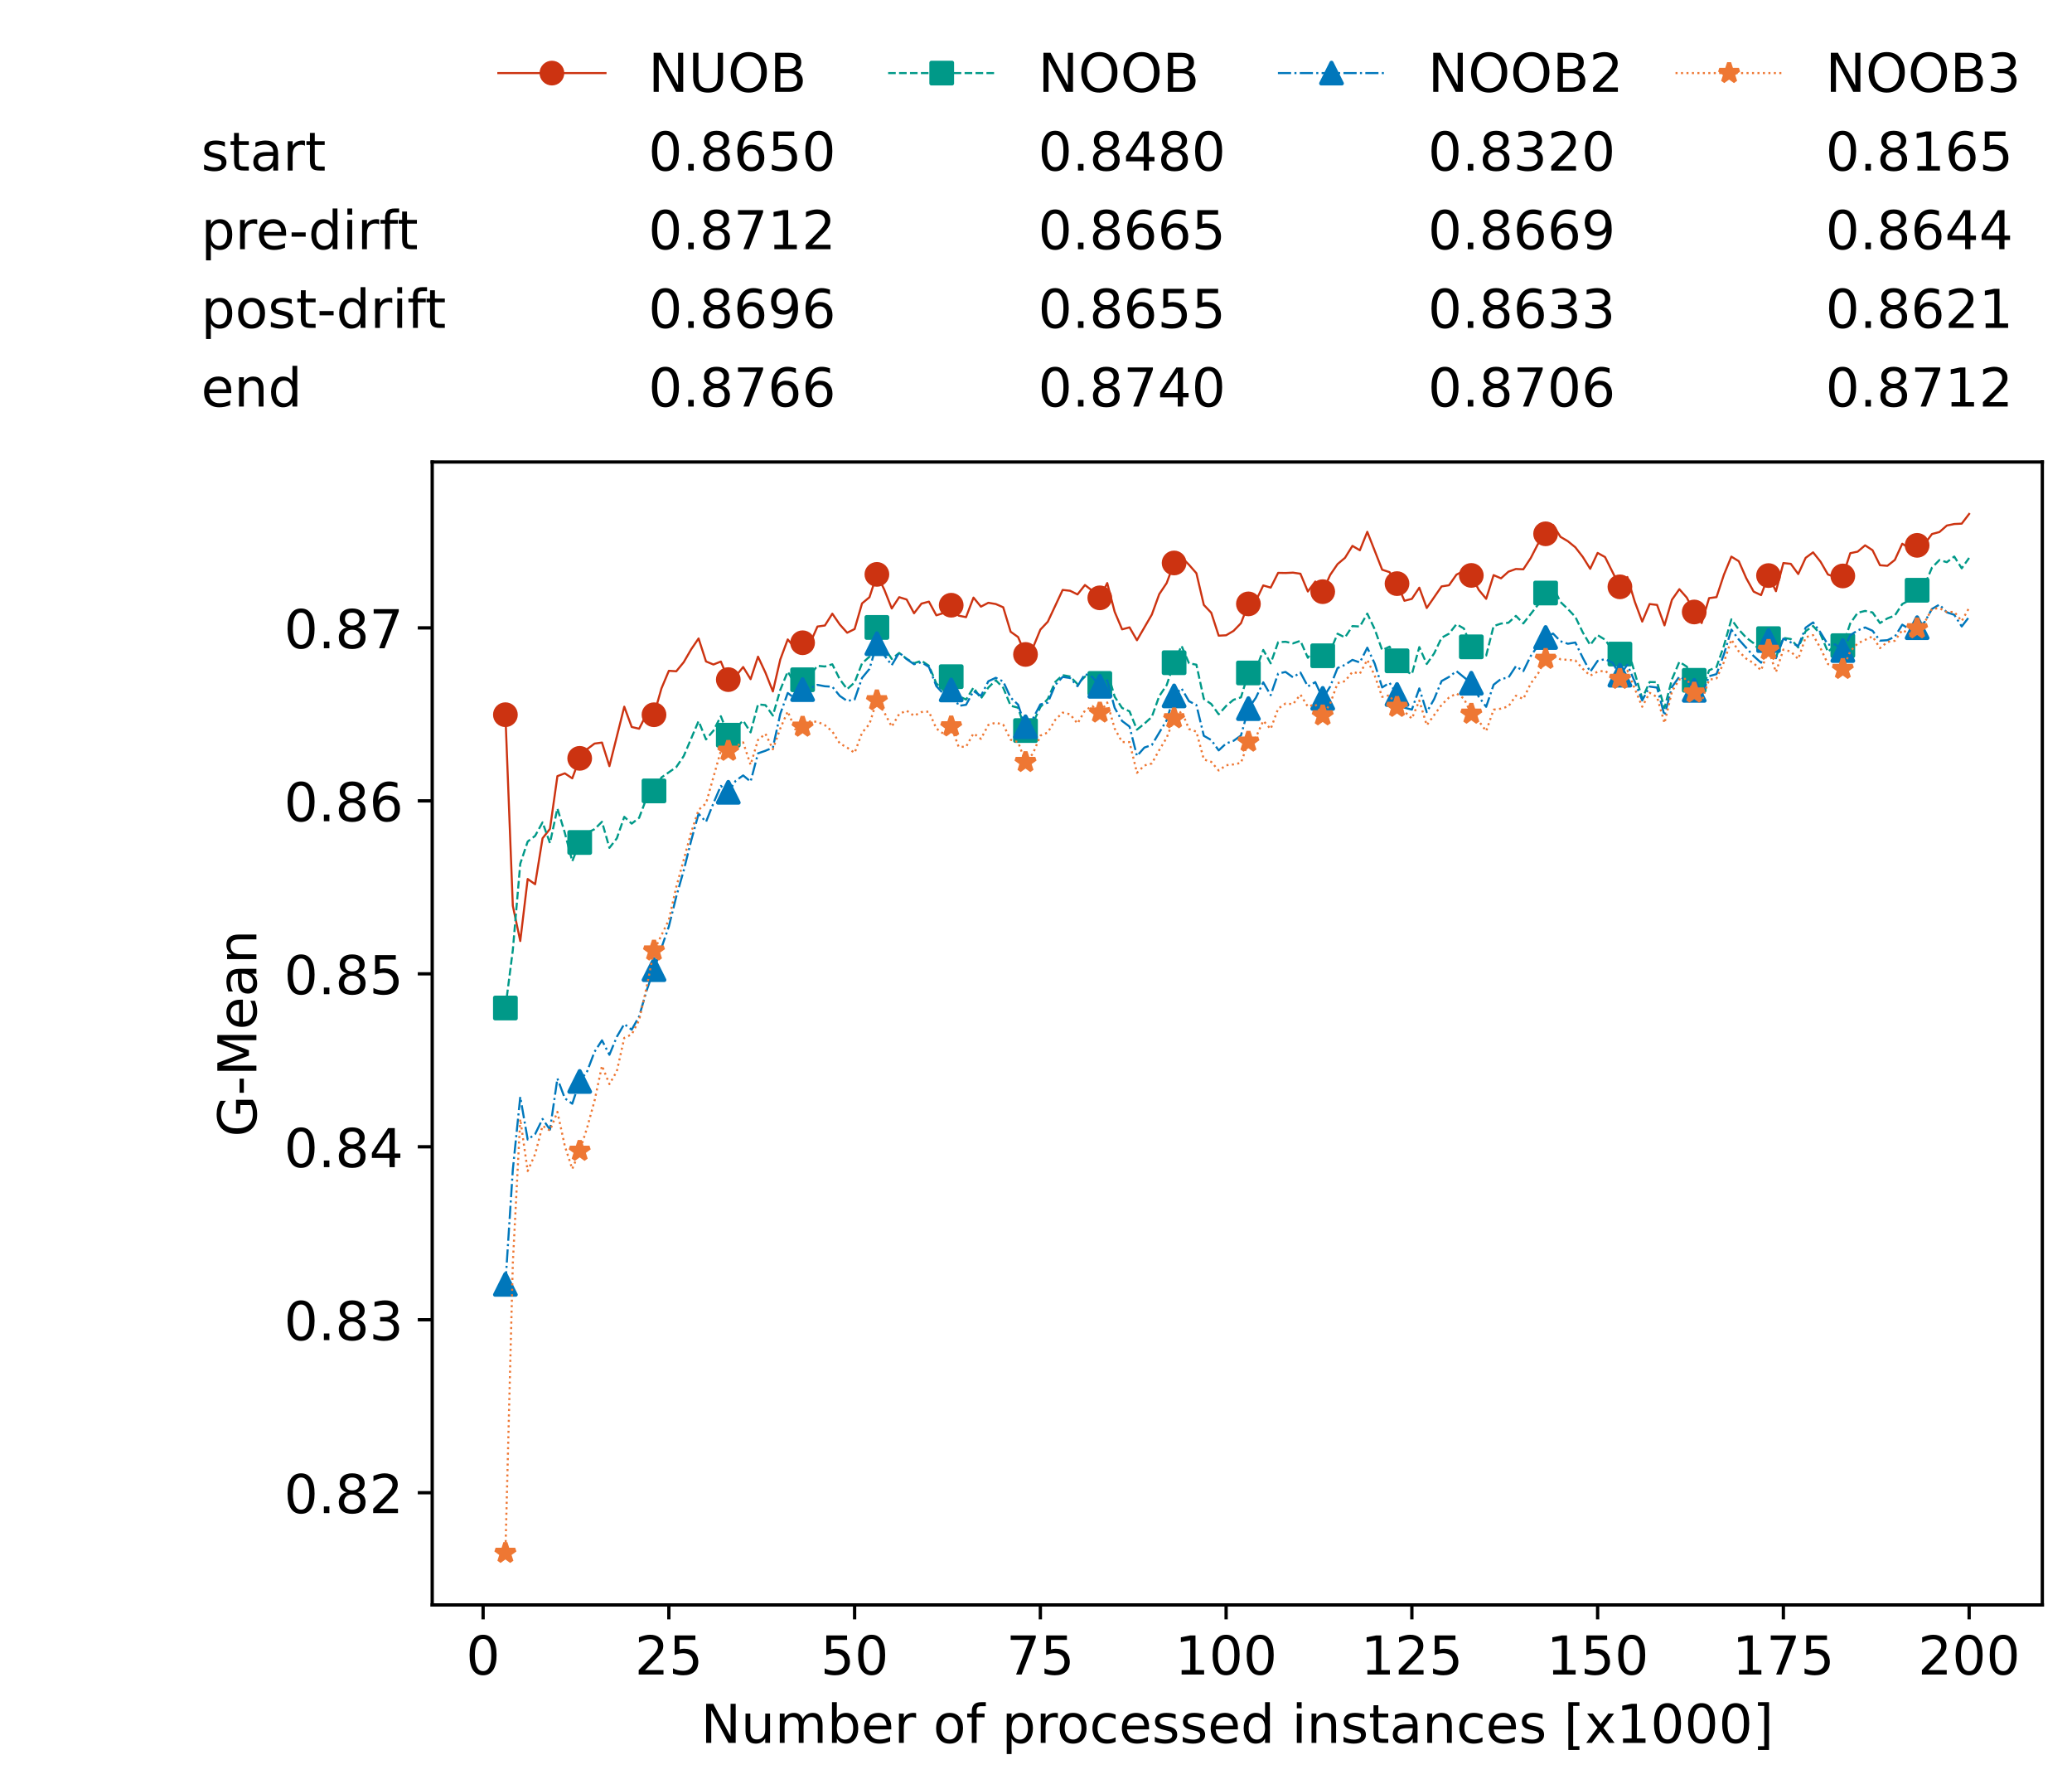 <?xml version="1.0" encoding="utf-8" standalone="no"?>
<!DOCTYPE svg PUBLIC "-//W3C//DTD SVG 1.1//EN"
  "http://www.w3.org/Graphics/SVG/1.1/DTD/svg11.dtd">
<!-- Created with matplotlib (https://matplotlib.org/) -->
<svg height="432.615pt" version="1.1" viewBox="0 0 502.65 432.615" width="502.65pt" xmlns="http://www.w3.org/2000/svg" xmlns:xlink="http://www.w3.org/1999/xlink">
 <defs>
  <style type="text/css">*{stroke-linecap:butt;stroke-linejoin:round;}</style>
 </defs>
 <g id="figure_1">
  <g id="patch_1">
   <path d="M 0 432.615 
L 502.65 432.615 
L 502.65 0 
L 0 0 
z
" style="fill:#ffffff;"/>
  </g>
  <g id="axes_1">
   <g id="patch_2">
    <path d="M 104.85 389.252 
L 495.45 389.252 
L 495.45 112.052 
L 104.85 112.052 
z
" style="fill:#ffffff;"/>
   </g>
   <g id="matplotlib.axis_1">
    <g id="xtick_1">
     <g id="line2d_1">
      <defs>
       <path d="M 0 0 
L 0 3.5 
" id="m52da0b6527" style="stroke:#000000;stroke-width:0.8;"/>
      </defs>
      <g>
       <use style="stroke:#000000;stroke-width:0.8;" x="117.197" xlink:href="#m52da0b6527" y="389.252"/>
      </g>
     </g>
     <g id="text_1">
      <!-- 0 -->
      <g transform="translate(113.061 406.13)scale(0.13 -0.13)">
       <defs>
        <path d="M 31.781 66.406 
Q 24.172 66.406 20.328 58.906 
Q 16.5 51.422 16.5 36.375 
Q 16.5 21.391 20.328 13.891 
Q 24.172 6.391 31.781 6.391 
Q 39.453 6.391 43.281 13.891 
Q 47.125 21.391 47.125 36.375 
Q 47.125 51.422 43.281 58.906 
Q 39.453 66.406 31.781 66.406 
z
M 31.781 74.219 
Q 44.047 74.219 50.516 64.516 
Q 56.984 54.828 56.984 36.375 
Q 56.984 17.969 50.516 8.266 
Q 44.047 -1.422 31.781 -1.422 
Q 19.531 -1.422 13.062 8.266 
Q 6.594 17.969 6.594 36.375 
Q 6.594 54.828 13.062 64.516 
Q 19.531 74.219 31.781 74.219 
z
" id="DejaVuSans-48"/>
       </defs>
       <use xlink:href="#DejaVuSans-48"/>
      </g>
     </g>
    </g>
    <g id="xtick_2">
     <g id="line2d_2">
      <g>
       <use style="stroke:#000000;stroke-width:0.8;" x="162.259" xlink:href="#m52da0b6527" y="389.252"/>
      </g>
     </g>
     <g id="text_2">
      <!-- 25 -->
      <g transform="translate(153.988 406.13)scale(0.13 -0.13)">
       <defs>
        <path d="M 19.188 8.297 
L 53.609 8.297 
L 53.609 0 
L 7.328 0 
L 7.328 8.297 
Q 12.938 14.109 22.625 23.891 
Q 32.328 33.688 34.812 36.531 
Q 39.547 41.844 41.422 45.531 
Q 43.312 49.219 43.312 52.781 
Q 43.312 58.594 39.234 62.25 
Q 35.156 65.922 28.609 65.922 
Q 23.969 65.922 18.812 64.312 
Q 13.672 62.703 7.812 59.422 
L 7.812 69.391 
Q 13.766 71.781 18.938 73 
Q 24.125 74.219 28.422 74.219 
Q 39.75 74.219 46.484 68.547 
Q 53.219 62.891 53.219 53.422 
Q 53.219 48.922 51.531 44.891 
Q 49.859 40.875 45.406 35.406 
Q 44.188 33.984 37.641 27.219 
Q 31.109 20.453 19.188 8.297 
z
" id="DejaVuSans-50"/>
        <path d="M 10.797 72.906 
L 49.516 72.906 
L 49.516 64.594 
L 19.828 64.594 
L 19.828 46.734 
Q 21.969 47.469 24.109 47.828 
Q 26.266 48.188 28.422 48.188 
Q 40.625 48.188 47.75 41.5 
Q 54.891 34.812 54.891 23.391 
Q 54.891 11.625 47.562 5.094 
Q 40.234 -1.422 26.906 -1.422 
Q 22.312 -1.422 17.547 -0.641 
Q 12.797 0.141 7.719 1.703 
L 7.719 11.625 
Q 12.109 9.234 16.797 8.062 
Q 21.484 6.891 26.703 6.891 
Q 35.156 6.891 40.078 11.328 
Q 45.016 15.766 45.016 23.391 
Q 45.016 31 40.078 35.438 
Q 35.156 39.891 26.703 39.891 
Q 22.75 39.891 18.812 39.016 
Q 14.891 38.141 10.797 36.281 
z
" id="DejaVuSans-53"/>
       </defs>
       <use xlink:href="#DejaVuSans-50"/>
       <use x="63.623" xlink:href="#DejaVuSans-53"/>
      </g>
     </g>
    </g>
    <g id="xtick_3">
     <g id="line2d_3">
      <g>
       <use style="stroke:#000000;stroke-width:0.8;" x="207.322" xlink:href="#m52da0b6527" y="389.252"/>
      </g>
     </g>
     <g id="text_3">
      <!-- 50 -->
      <g transform="translate(199.05 406.13)scale(0.13 -0.13)">
       <use xlink:href="#DejaVuSans-53"/>
       <use x="63.623" xlink:href="#DejaVuSans-48"/>
      </g>
     </g>
    </g>
    <g id="xtick_4">
     <g id="line2d_4">
      <g>
       <use style="stroke:#000000;stroke-width:0.8;" x="252.384" xlink:href="#m52da0b6527" y="389.252"/>
      </g>
     </g>
     <g id="text_4">
      <!-- 75 -->
      <g transform="translate(244.113 406.13)scale(0.13 -0.13)">
       <defs>
        <path d="M 8.203 72.906 
L 55.078 72.906 
L 55.078 68.703 
L 28.609 0 
L 18.312 0 
L 43.219 64.594 
L 8.203 64.594 
z
" id="DejaVuSans-55"/>
       </defs>
       <use xlink:href="#DejaVuSans-55"/>
       <use x="63.623" xlink:href="#DejaVuSans-53"/>
      </g>
     </g>
    </g>
    <g id="xtick_5">
     <g id="line2d_5">
      <g>
       <use style="stroke:#000000;stroke-width:0.8;" x="297.446" xlink:href="#m52da0b6527" y="389.252"/>
      </g>
     </g>
     <g id="text_5">
      <!-- 100 -->
      <g transform="translate(285.039 406.13)scale(0.13 -0.13)">
       <defs>
        <path d="M 12.406 8.297 
L 28.516 8.297 
L 28.516 63.922 
L 10.984 60.406 
L 10.984 69.391 
L 28.422 72.906 
L 38.281 72.906 
L 38.281 8.297 
L 54.391 8.297 
L 54.391 0 
L 12.406 0 
z
" id="DejaVuSans-49"/>
       </defs>
       <use xlink:href="#DejaVuSans-49"/>
       <use x="63.623" xlink:href="#DejaVuSans-48"/>
       <use x="127.246" xlink:href="#DejaVuSans-48"/>
      </g>
     </g>
    </g>
    <g id="xtick_6">
     <g id="line2d_6">
      <g>
       <use style="stroke:#000000;stroke-width:0.8;" x="342.509" xlink:href="#m52da0b6527" y="389.252"/>
      </g>
     </g>
     <g id="text_6">
      <!-- 125 -->
      <g transform="translate(330.102 406.13)scale(0.13 -0.13)">
       <use xlink:href="#DejaVuSans-49"/>
       <use x="63.623" xlink:href="#DejaVuSans-50"/>
       <use x="127.246" xlink:href="#DejaVuSans-53"/>
      </g>
     </g>
    </g>
    <g id="xtick_7">
     <g id="line2d_7">
      <g>
       <use style="stroke:#000000;stroke-width:0.8;" x="387.571" xlink:href="#m52da0b6527" y="389.252"/>
      </g>
     </g>
     <g id="text_7">
      <!-- 150 -->
      <g transform="translate(375.164 406.13)scale(0.13 -0.13)">
       <use xlink:href="#DejaVuSans-49"/>
       <use x="63.623" xlink:href="#DejaVuSans-53"/>
       <use x="127.246" xlink:href="#DejaVuSans-48"/>
      </g>
     </g>
    </g>
    <g id="xtick_8">
     <g id="line2d_8">
      <g>
       <use style="stroke:#000000;stroke-width:0.8;" x="432.633" xlink:href="#m52da0b6527" y="389.252"/>
      </g>
     </g>
     <g id="text_8">
      <!-- 175 -->
      <g transform="translate(420.226 406.13)scale(0.13 -0.13)">
       <use xlink:href="#DejaVuSans-49"/>
       <use x="63.623" xlink:href="#DejaVuSans-55"/>
       <use x="127.246" xlink:href="#DejaVuSans-53"/>
      </g>
     </g>
    </g>
    <g id="xtick_9">
     <g id="line2d_9">
      <g>
       <use style="stroke:#000000;stroke-width:0.8;" x="477.695" xlink:href="#m52da0b6527" y="389.252"/>
      </g>
     </g>
     <g id="text_9">
      <!-- 200 -->
      <g transform="translate(465.289 406.13)scale(0.13 -0.13)">
       <use xlink:href="#DejaVuSans-50"/>
       <use x="63.623" xlink:href="#DejaVuSans-48"/>
       <use x="127.246" xlink:href="#DejaVuSans-48"/>
      </g>
     </g>
    </g>
    <g id="text_10">
     <!-- Number of processed instances [x1000] -->
     <g transform="translate(170.025 422.711)scale(0.13 -0.13)">
      <defs>
       <path d="M 9.812 72.906 
L 23.094 72.906 
L 55.422 11.922 
L 55.422 72.906 
L 64.984 72.906 
L 64.984 0 
L 51.703 0 
L 19.391 60.984 
L 19.391 0 
L 9.812 0 
z
" id="DejaVuSans-78"/>
       <path d="M 8.5 21.578 
L 8.5 54.688 
L 17.484 54.688 
L 17.484 21.922 
Q 17.484 14.156 20.5 10.266 
Q 23.531 6.391 29.594 6.391 
Q 36.859 6.391 41.078 11.031 
Q 45.312 15.672 45.312 23.688 
L 45.312 54.688 
L 54.297 54.688 
L 54.297 0 
L 45.312 0 
L 45.312 8.406 
Q 42.047 3.422 37.719 1 
Q 33.406 -1.422 27.688 -1.422 
Q 18.266 -1.422 13.375 4.438 
Q 8.5 10.297 8.5 21.578 
z
M 31.109 56 
z
" id="DejaVuSans-117"/>
       <path d="M 52 44.188 
Q 55.375 50.25 60.062 53.125 
Q 64.75 56 71.094 56 
Q 79.641 56 84.281 50.016 
Q 88.922 44.047 88.922 33.016 
L 88.922 0 
L 79.891 0 
L 79.891 32.719 
Q 79.891 40.578 77.094 44.375 
Q 74.312 48.188 68.609 48.188 
Q 61.625 48.188 57.562 43.547 
Q 53.516 38.922 53.516 30.906 
L 53.516 0 
L 44.484 0 
L 44.484 32.719 
Q 44.484 40.625 41.703 44.406 
Q 38.922 48.188 33.109 48.188 
Q 26.219 48.188 22.156 43.531 
Q 18.109 38.875 18.109 30.906 
L 18.109 0 
L 9.078 0 
L 9.078 54.688 
L 18.109 54.688 
L 18.109 46.188 
Q 21.188 51.219 25.484 53.609 
Q 29.781 56 35.688 56 
Q 41.656 56 45.828 52.969 
Q 50 49.953 52 44.188 
z
" id="DejaVuSans-109"/>
       <path d="M 48.688 27.297 
Q 48.688 37.203 44.609 42.844 
Q 40.531 48.484 33.406 48.484 
Q 26.266 48.484 22.188 42.844 
Q 18.109 37.203 18.109 27.297 
Q 18.109 17.391 22.188 11.75 
Q 26.266 6.109 33.406 6.109 
Q 40.531 6.109 44.609 11.75 
Q 48.688 17.391 48.688 27.297 
z
M 18.109 46.391 
Q 20.953 51.266 25.266 53.625 
Q 29.594 56 35.594 56 
Q 45.562 56 51.781 48.094 
Q 58.016 40.188 58.016 27.297 
Q 58.016 14.406 51.781 6.484 
Q 45.562 -1.422 35.594 -1.422 
Q 29.594 -1.422 25.266 0.953 
Q 20.953 3.328 18.109 8.203 
L 18.109 0 
L 9.078 0 
L 9.078 75.984 
L 18.109 75.984 
z
" id="DejaVuSans-98"/>
       <path d="M 56.203 29.594 
L 56.203 25.203 
L 14.891 25.203 
Q 15.484 15.922 20.484 11.062 
Q 25.484 6.203 34.422 6.203 
Q 39.594 6.203 44.453 7.469 
Q 49.312 8.734 54.109 11.281 
L 54.109 2.781 
Q 49.266 0.734 44.188 -0.344 
Q 39.109 -1.422 33.891 -1.422 
Q 20.797 -1.422 13.156 6.188 
Q 5.516 13.812 5.516 26.812 
Q 5.516 40.234 12.766 48.109 
Q 20.016 56 32.328 56 
Q 43.359 56 49.781 48.891 
Q 56.203 41.797 56.203 29.594 
z
M 47.219 32.234 
Q 47.125 39.594 43.094 43.984 
Q 39.062 48.391 32.422 48.391 
Q 24.906 48.391 20.391 44.141 
Q 15.875 39.891 15.188 32.172 
z
" id="DejaVuSans-101"/>
       <path d="M 41.109 46.297 
Q 39.594 47.172 37.812 47.578 
Q 36.031 48 33.891 48 
Q 26.266 48 22.188 43.047 
Q 18.109 38.094 18.109 28.812 
L 18.109 0 
L 9.078 0 
L 9.078 54.688 
L 18.109 54.688 
L 18.109 46.188 
Q 20.953 51.172 25.484 53.578 
Q 30.031 56 36.531 56 
Q 37.453 56 38.578 55.875 
Q 39.703 55.766 41.062 55.516 
z
" id="DejaVuSans-114"/>
       <path id="DejaVuSans-32"/>
       <path d="M 30.609 48.391 
Q 23.391 48.391 19.188 42.75 
Q 14.984 37.109 14.984 27.297 
Q 14.984 17.484 19.156 11.844 
Q 23.344 6.203 30.609 6.203 
Q 37.797 6.203 41.984 11.859 
Q 46.188 17.531 46.188 27.297 
Q 46.188 37.016 41.984 42.703 
Q 37.797 48.391 30.609 48.391 
z
M 30.609 56 
Q 42.328 56 49.016 48.375 
Q 55.719 40.766 55.719 27.297 
Q 55.719 13.875 49.016 6.219 
Q 42.328 -1.422 30.609 -1.422 
Q 18.844 -1.422 12.172 6.219 
Q 5.516 13.875 5.516 27.297 
Q 5.516 40.766 12.172 48.375 
Q 18.844 56 30.609 56 
z
" id="DejaVuSans-111"/>
       <path d="M 37.109 75.984 
L 37.109 68.5 
L 28.516 68.5 
Q 23.688 68.5 21.797 66.547 
Q 19.922 64.594 19.922 59.516 
L 19.922 54.688 
L 34.719 54.688 
L 34.719 47.703 
L 19.922 47.703 
L 19.922 0 
L 10.891 0 
L 10.891 47.703 
L 2.297 47.703 
L 2.297 54.688 
L 10.891 54.688 
L 10.891 58.5 
Q 10.891 67.625 15.141 71.797 
Q 19.391 75.984 28.609 75.984 
z
" id="DejaVuSans-102"/>
       <path d="M 18.109 8.203 
L 18.109 -20.797 
L 9.078 -20.797 
L 9.078 54.688 
L 18.109 54.688 
L 18.109 46.391 
Q 20.953 51.266 25.266 53.625 
Q 29.594 56 35.594 56 
Q 45.562 56 51.781 48.094 
Q 58.016 40.188 58.016 27.297 
Q 58.016 14.406 51.781 6.484 
Q 45.562 -1.422 35.594 -1.422 
Q 29.594 -1.422 25.266 0.953 
Q 20.953 3.328 18.109 8.203 
z
M 48.688 27.297 
Q 48.688 37.203 44.609 42.844 
Q 40.531 48.484 33.406 48.484 
Q 26.266 48.484 22.188 42.844 
Q 18.109 37.203 18.109 27.297 
Q 18.109 17.391 22.188 11.75 
Q 26.266 6.109 33.406 6.109 
Q 40.531 6.109 44.609 11.75 
Q 48.688 17.391 48.688 27.297 
z
" id="DejaVuSans-112"/>
       <path d="M 48.781 52.594 
L 48.781 44.188 
Q 44.969 46.297 41.141 47.344 
Q 37.312 48.391 33.406 48.391 
Q 24.656 48.391 19.812 42.844 
Q 14.984 37.312 14.984 27.297 
Q 14.984 17.281 19.812 11.734 
Q 24.656 6.203 33.406 6.203 
Q 37.312 6.203 41.141 7.25 
Q 44.969 8.297 48.781 10.406 
L 48.781 2.094 
Q 45.016 0.344 40.984 -0.531 
Q 36.969 -1.422 32.422 -1.422 
Q 20.062 -1.422 12.781 6.344 
Q 5.516 14.109 5.516 27.297 
Q 5.516 40.672 12.859 48.328 
Q 20.219 56 33.016 56 
Q 37.156 56 41.109 55.141 
Q 45.062 54.297 48.781 52.594 
z
" id="DejaVuSans-99"/>
       <path d="M 44.281 53.078 
L 44.281 44.578 
Q 40.484 46.531 36.375 47.5 
Q 32.281 48.484 27.875 48.484 
Q 21.188 48.484 17.844 46.438 
Q 14.5 44.391 14.5 40.281 
Q 14.5 37.156 16.891 35.375 
Q 19.281 33.594 26.516 31.984 
L 29.594 31.297 
Q 39.156 29.25 43.188 25.516 
Q 47.219 21.781 47.219 15.094 
Q 47.219 7.469 41.188 3.016 
Q 35.156 -1.422 24.609 -1.422 
Q 20.219 -1.422 15.453 -0.562 
Q 10.688 0.297 5.422 2 
L 5.422 11.281 
Q 10.406 8.688 15.234 7.391 
Q 20.062 6.109 24.812 6.109 
Q 31.156 6.109 34.562 8.281 
Q 37.984 10.453 37.984 14.406 
Q 37.984 18.062 35.516 20.016 
Q 33.062 21.969 24.703 23.781 
L 21.578 24.516 
Q 13.234 26.266 9.516 29.906 
Q 5.812 33.547 5.812 39.891 
Q 5.812 47.609 11.281 51.797 
Q 16.75 56 26.812 56 
Q 31.781 56 36.172 55.266 
Q 40.578 54.547 44.281 53.078 
z
" id="DejaVuSans-115"/>
       <path d="M 45.406 46.391 
L 45.406 75.984 
L 54.391 75.984 
L 54.391 0 
L 45.406 0 
L 45.406 8.203 
Q 42.578 3.328 38.25 0.953 
Q 33.938 -1.422 27.875 -1.422 
Q 17.969 -1.422 11.734 6.484 
Q 5.516 14.406 5.516 27.297 
Q 5.516 40.188 11.734 48.094 
Q 17.969 56 27.875 56 
Q 33.938 56 38.25 53.625 
Q 42.578 51.266 45.406 46.391 
z
M 14.797 27.297 
Q 14.797 17.391 18.875 11.75 
Q 22.953 6.109 30.078 6.109 
Q 37.203 6.109 41.297 11.75 
Q 45.406 17.391 45.406 27.297 
Q 45.406 37.203 41.297 42.844 
Q 37.203 48.484 30.078 48.484 
Q 22.953 48.484 18.875 42.844 
Q 14.797 37.203 14.797 27.297 
z
" id="DejaVuSans-100"/>
       <path d="M 9.422 54.688 
L 18.406 54.688 
L 18.406 0 
L 9.422 0 
z
M 9.422 75.984 
L 18.406 75.984 
L 18.406 64.594 
L 9.422 64.594 
z
" id="DejaVuSans-105"/>
       <path d="M 54.891 33.016 
L 54.891 0 
L 45.906 0 
L 45.906 32.719 
Q 45.906 40.484 42.875 44.328 
Q 39.844 48.188 33.797 48.188 
Q 26.516 48.188 22.312 43.547 
Q 18.109 38.922 18.109 30.906 
L 18.109 0 
L 9.078 0 
L 9.078 54.688 
L 18.109 54.688 
L 18.109 46.188 
Q 21.344 51.125 25.703 53.562 
Q 30.078 56 35.797 56 
Q 45.219 56 50.047 50.172 
Q 54.891 44.344 54.891 33.016 
z
" id="DejaVuSans-110"/>
       <path d="M 18.312 70.219 
L 18.312 54.688 
L 36.812 54.688 
L 36.812 47.703 
L 18.312 47.703 
L 18.312 18.016 
Q 18.312 11.328 20.141 9.422 
Q 21.969 7.516 27.594 7.516 
L 36.812 7.516 
L 36.812 0 
L 27.594 0 
Q 17.188 0 13.234 3.875 
Q 9.281 7.766 9.281 18.016 
L 9.281 47.703 
L 2.688 47.703 
L 2.688 54.688 
L 9.281 54.688 
L 9.281 70.219 
z
" id="DejaVuSans-116"/>
       <path d="M 34.281 27.484 
Q 23.391 27.484 19.188 25 
Q 14.984 22.516 14.984 16.5 
Q 14.984 11.719 18.141 8.906 
Q 21.297 6.109 26.703 6.109 
Q 34.188 6.109 38.703 11.406 
Q 43.219 16.703 43.219 25.484 
L 43.219 27.484 
z
M 52.203 31.203 
L 52.203 0 
L 43.219 0 
L 43.219 8.297 
Q 40.141 3.328 35.547 0.953 
Q 30.953 -1.422 24.312 -1.422 
Q 15.922 -1.422 10.953 3.297 
Q 6 8.016 6 15.922 
Q 6 25.141 12.172 29.828 
Q 18.359 34.516 30.609 34.516 
L 43.219 34.516 
L 43.219 35.406 
Q 43.219 41.609 39.141 45 
Q 35.062 48.391 27.688 48.391 
Q 23 48.391 18.547 47.266 
Q 14.109 46.141 10.016 43.891 
L 10.016 52.203 
Q 14.938 54.109 19.578 55.047 
Q 24.219 56 28.609 56 
Q 40.484 56 46.344 49.844 
Q 52.203 43.703 52.203 31.203 
z
" id="DejaVuSans-97"/>
       <path d="M 8.594 75.984 
L 29.297 75.984 
L 29.297 69 
L 17.578 69 
L 17.578 -6.203 
L 29.297 -6.203 
L 29.297 -13.188 
L 8.594 -13.188 
z
" id="DejaVuSans-91"/>
       <path d="M 54.891 54.688 
L 35.109 28.078 
L 55.906 0 
L 45.312 0 
L 29.391 21.484 
L 13.484 0 
L 2.875 0 
L 24.125 28.609 
L 4.688 54.688 
L 15.281 54.688 
L 29.781 35.203 
L 44.281 54.688 
z
" id="DejaVuSans-120"/>
       <path d="M 30.422 75.984 
L 30.422 -13.188 
L 9.719 -13.188 
L 9.719 -6.203 
L 21.391 -6.203 
L 21.391 69 
L 9.719 69 
L 9.719 75.984 
z
" id="DejaVuSans-93"/>
      </defs>
      <use xlink:href="#DejaVuSans-78"/>
      <use x="74.805" xlink:href="#DejaVuSans-117"/>
      <use x="138.184" xlink:href="#DejaVuSans-109"/>
      <use x="235.596" xlink:href="#DejaVuSans-98"/>
      <use x="299.072" xlink:href="#DejaVuSans-101"/>
      <use x="360.596" xlink:href="#DejaVuSans-114"/>
      <use x="401.709" xlink:href="#DejaVuSans-32"/>
      <use x="433.496" xlink:href="#DejaVuSans-111"/>
      <use x="494.678" xlink:href="#DejaVuSans-102"/>
      <use x="529.883" xlink:href="#DejaVuSans-32"/>
      <use x="561.67" xlink:href="#DejaVuSans-112"/>
      <use x="625.146" xlink:href="#DejaVuSans-114"/>
      <use x="664.01" xlink:href="#DejaVuSans-111"/>
      <use x="725.191" xlink:href="#DejaVuSans-99"/>
      <use x="780.172" xlink:href="#DejaVuSans-101"/>
      <use x="841.695" xlink:href="#DejaVuSans-115"/>
      <use x="893.795" xlink:href="#DejaVuSans-115"/>
      <use x="945.895" xlink:href="#DejaVuSans-101"/>
      <use x="1007.418" xlink:href="#DejaVuSans-100"/>
      <use x="1070.895" xlink:href="#DejaVuSans-32"/>
      <use x="1102.682" xlink:href="#DejaVuSans-105"/>
      <use x="1130.465" xlink:href="#DejaVuSans-110"/>
      <use x="1193.844" xlink:href="#DejaVuSans-115"/>
      <use x="1245.943" xlink:href="#DejaVuSans-116"/>
      <use x="1285.152" xlink:href="#DejaVuSans-97"/>
      <use x="1346.432" xlink:href="#DejaVuSans-110"/>
      <use x="1409.811" xlink:href="#DejaVuSans-99"/>
      <use x="1464.791" xlink:href="#DejaVuSans-101"/>
      <use x="1526.314" xlink:href="#DejaVuSans-115"/>
      <use x="1578.414" xlink:href="#DejaVuSans-32"/>
      <use x="1610.201" xlink:href="#DejaVuSans-91"/>
      <use x="1649.215" xlink:href="#DejaVuSans-120"/>
      <use x="1708.395" xlink:href="#DejaVuSans-49"/>
      <use x="1772.018" xlink:href="#DejaVuSans-48"/>
      <use x="1835.641" xlink:href="#DejaVuSans-48"/>
      <use x="1899.264" xlink:href="#DejaVuSans-48"/>
      <use x="1962.887" xlink:href="#DejaVuSans-93"/>
     </g>
    </g>
   </g>
   <g id="matplotlib.axis_2">
    <g id="ytick_1">
     <g id="line2d_10">
      <defs>
       <path d="M 0 0 
L -3.5 0 
" id="mba752e0af9" style="stroke:#000000;stroke-width:0.8;"/>
      </defs>
      <g>
       <use style="stroke:#000000;stroke-width:0.8;" x="104.85" xlink:href="#mba752e0af9" y="362.037"/>
      </g>
     </g>
     <g id="text_11">
      <!-- 0.82 -->
      <g transform="translate(68.905 366.976)scale(0.13 -0.13)">
       <defs>
        <path d="M 10.688 12.406 
L 21 12.406 
L 21 0 
L 10.688 0 
z
" id="DejaVuSans-46"/>
        <path d="M 31.781 34.625 
Q 24.75 34.625 20.719 30.859 
Q 16.703 27.094 16.703 20.516 
Q 16.703 13.922 20.719 10.156 
Q 24.75 6.391 31.781 6.391 
Q 38.812 6.391 42.859 10.172 
Q 46.922 13.969 46.922 20.516 
Q 46.922 27.094 42.891 30.859 
Q 38.875 34.625 31.781 34.625 
z
M 21.922 38.812 
Q 15.578 40.375 12.031 44.719 
Q 8.5 49.078 8.5 55.328 
Q 8.5 64.062 14.719 69.141 
Q 20.953 74.219 31.781 74.219 
Q 42.672 74.219 48.875 69.141 
Q 55.078 64.062 55.078 55.328 
Q 55.078 49.078 51.531 44.719 
Q 48 40.375 41.703 38.812 
Q 48.828 37.156 52.797 32.312 
Q 56.781 27.484 56.781 20.516 
Q 56.781 9.906 50.312 4.234 
Q 43.844 -1.422 31.781 -1.422 
Q 19.734 -1.422 13.25 4.234 
Q 6.781 9.906 6.781 20.516 
Q 6.781 27.484 10.781 32.312 
Q 14.797 37.156 21.922 38.812 
z
M 18.312 54.391 
Q 18.312 48.734 21.844 45.562 
Q 25.391 42.391 31.781 42.391 
Q 38.141 42.391 41.719 45.562 
Q 45.312 48.734 45.312 54.391 
Q 45.312 60.062 41.719 63.234 
Q 38.141 66.406 31.781 66.406 
Q 25.391 66.406 21.844 63.234 
Q 18.312 60.062 18.312 54.391 
z
" id="DejaVuSans-56"/>
       </defs>
       <use xlink:href="#DejaVuSans-48"/>
       <use x="63.623" xlink:href="#DejaVuSans-46"/>
       <use x="95.41" xlink:href="#DejaVuSans-56"/>
       <use x="159.033" xlink:href="#DejaVuSans-50"/>
      </g>
     </g>
    </g>
    <g id="ytick_2">
     <g id="line2d_11">
      <g>
       <use style="stroke:#000000;stroke-width:0.8;" x="104.85" xlink:href="#mba752e0af9" y="320.086"/>
      </g>
     </g>
     <g id="text_12">
      <!-- 0.83 -->
      <g transform="translate(68.905 325.025)scale(0.13 -0.13)">
       <defs>
        <path d="M 40.578 39.312 
Q 47.656 37.797 51.625 33 
Q 55.609 28.219 55.609 21.188 
Q 55.609 10.406 48.188 4.484 
Q 40.766 -1.422 27.094 -1.422 
Q 22.516 -1.422 17.656 -0.516 
Q 12.797 0.391 7.625 2.203 
L 7.625 11.719 
Q 11.719 9.328 16.594 8.109 
Q 21.484 6.891 26.812 6.891 
Q 36.078 6.891 40.938 10.547 
Q 45.797 14.203 45.797 21.188 
Q 45.797 27.641 41.281 31.266 
Q 36.766 34.906 28.719 34.906 
L 20.219 34.906 
L 20.219 43.016 
L 29.109 43.016 
Q 36.375 43.016 40.234 45.922 
Q 44.094 48.828 44.094 54.297 
Q 44.094 59.906 40.109 62.906 
Q 36.141 65.922 28.719 65.922 
Q 24.656 65.922 20.016 65.031 
Q 15.375 64.156 9.812 62.312 
L 9.812 71.094 
Q 15.438 72.656 20.344 73.438 
Q 25.25 74.219 29.594 74.219 
Q 40.828 74.219 47.359 69.109 
Q 53.906 64.016 53.906 55.328 
Q 53.906 49.266 50.438 45.094 
Q 46.969 40.922 40.578 39.312 
z
" id="DejaVuSans-51"/>
       </defs>
       <use xlink:href="#DejaVuSans-48"/>
       <use x="63.623" xlink:href="#DejaVuSans-46"/>
       <use x="95.41" xlink:href="#DejaVuSans-56"/>
       <use x="159.033" xlink:href="#DejaVuSans-51"/>
      </g>
     </g>
    </g>
    <g id="ytick_3">
     <g id="line2d_12">
      <g>
       <use style="stroke:#000000;stroke-width:0.8;" x="104.85" xlink:href="#mba752e0af9" y="278.136"/>
      </g>
     </g>
     <g id="text_13">
      <!-- 0.84 -->
      <g transform="translate(68.905 283.075)scale(0.13 -0.13)">
       <defs>
        <path d="M 37.797 64.312 
L 12.891 25.391 
L 37.797 25.391 
z
M 35.203 72.906 
L 47.609 72.906 
L 47.609 25.391 
L 58.016 25.391 
L 58.016 17.188 
L 47.609 17.188 
L 47.609 0 
L 37.797 0 
L 37.797 17.188 
L 4.891 17.188 
L 4.891 26.703 
z
" id="DejaVuSans-52"/>
       </defs>
       <use xlink:href="#DejaVuSans-48"/>
       <use x="63.623" xlink:href="#DejaVuSans-46"/>
       <use x="95.41" xlink:href="#DejaVuSans-56"/>
       <use x="159.033" xlink:href="#DejaVuSans-52"/>
      </g>
     </g>
    </g>
    <g id="ytick_4">
     <g id="line2d_13">
      <g>
       <use style="stroke:#000000;stroke-width:0.8;" x="104.85" xlink:href="#mba752e0af9" y="236.185"/>
      </g>
     </g>
     <g id="text_14">
      <!-- 0.85 -->
      <g transform="translate(68.905 241.124)scale(0.13 -0.13)">
       <use xlink:href="#DejaVuSans-48"/>
       <use x="63.623" xlink:href="#DejaVuSans-46"/>
       <use x="95.41" xlink:href="#DejaVuSans-56"/>
       <use x="159.033" xlink:href="#DejaVuSans-53"/>
      </g>
     </g>
    </g>
    <g id="ytick_5">
     <g id="line2d_14">
      <g>
       <use style="stroke:#000000;stroke-width:0.8;" x="104.85" xlink:href="#mba752e0af9" y="194.235"/>
      </g>
     </g>
     <g id="text_15">
      <!-- 0.86 -->
      <g transform="translate(68.905 199.174)scale(0.13 -0.13)">
       <defs>
        <path d="M 33.016 40.375 
Q 26.375 40.375 22.484 35.828 
Q 18.609 31.297 18.609 23.391 
Q 18.609 15.531 22.484 10.953 
Q 26.375 6.391 33.016 6.391 
Q 39.656 6.391 43.531 10.953 
Q 47.406 15.531 47.406 23.391 
Q 47.406 31.297 43.531 35.828 
Q 39.656 40.375 33.016 40.375 
z
M 52.594 71.297 
L 52.594 62.312 
Q 48.875 64.062 45.094 64.984 
Q 41.312 65.922 37.594 65.922 
Q 27.828 65.922 22.672 59.328 
Q 17.531 52.734 16.797 39.406 
Q 19.672 43.656 24.016 45.922 
Q 28.375 48.188 33.594 48.188 
Q 44.578 48.188 50.953 41.516 
Q 57.328 34.859 57.328 23.391 
Q 57.328 12.156 50.688 5.359 
Q 44.047 -1.422 33.016 -1.422 
Q 20.359 -1.422 13.672 8.266 
Q 6.984 17.969 6.984 36.375 
Q 6.984 53.656 15.188 63.938 
Q 23.391 74.219 37.203 74.219 
Q 40.922 74.219 44.703 73.484 
Q 48.484 72.75 52.594 71.297 
z
" id="DejaVuSans-54"/>
       </defs>
       <use xlink:href="#DejaVuSans-48"/>
       <use x="63.623" xlink:href="#DejaVuSans-46"/>
       <use x="95.41" xlink:href="#DejaVuSans-56"/>
       <use x="159.033" xlink:href="#DejaVuSans-54"/>
      </g>
     </g>
    </g>
    <g id="ytick_6">
     <g id="line2d_15">
      <g>
       <use style="stroke:#000000;stroke-width:0.8;" x="104.85" xlink:href="#mba752e0af9" y="152.284"/>
      </g>
     </g>
     <g id="text_16">
      <!-- 0.87 -->
      <g transform="translate(68.905 157.223)scale(0.13 -0.13)">
       <use xlink:href="#DejaVuSans-48"/>
       <use x="63.623" xlink:href="#DejaVuSans-46"/>
       <use x="95.41" xlink:href="#DejaVuSans-56"/>
       <use x="159.033" xlink:href="#DejaVuSans-55"/>
      </g>
     </g>
    </g>
    <g id="text_17">
     <!-- G-Mean -->
     <g transform="translate(62.201 275.744)rotate(-90)scale(0.13 -0.13)">
      <defs>
       <path d="M 59.516 10.406 
L 59.516 29.984 
L 43.406 29.984 
L 43.406 38.094 
L 69.281 38.094 
L 69.281 6.781 
Q 63.578 2.734 56.688 0.656 
Q 49.812 -1.422 42 -1.422 
Q 24.906 -1.422 15.25 8.562 
Q 5.609 18.562 5.609 36.375 
Q 5.609 54.25 15.25 64.234 
Q 24.906 74.219 42 74.219 
Q 49.125 74.219 55.547 72.453 
Q 61.969 70.703 67.391 67.281 
L 67.391 56.781 
Q 61.922 61.422 55.766 63.766 
Q 49.609 66.109 42.828 66.109 
Q 29.438 66.109 22.719 58.641 
Q 16.016 51.172 16.016 36.375 
Q 16.016 21.625 22.719 14.156 
Q 29.438 6.688 42.828 6.688 
Q 48.047 6.688 52.141 7.594 
Q 56.25 8.5 59.516 10.406 
z
" id="DejaVuSans-71"/>
       <path d="M 4.891 31.391 
L 31.203 31.391 
L 31.203 23.391 
L 4.891 23.391 
z
" id="DejaVuSans-45"/>
       <path d="M 9.812 72.906 
L 24.516 72.906 
L 43.109 23.297 
L 61.812 72.906 
L 76.516 72.906 
L 76.516 0 
L 66.891 0 
L 66.891 64.016 
L 48.094 14.016 
L 38.188 14.016 
L 19.391 64.016 
L 19.391 0 
L 9.812 0 
z
" id="DejaVuSans-77"/>
      </defs>
      <use xlink:href="#DejaVuSans-71"/>
      <use x="77.49" xlink:href="#DejaVuSans-45"/>
      <use x="113.574" xlink:href="#DejaVuSans-77"/>
      <use x="199.854" xlink:href="#DejaVuSans-101"/>
      <use x="261.377" xlink:href="#DejaVuSans-97"/>
      <use x="322.656" xlink:href="#DejaVuSans-110"/>
     </g>
    </g>
   </g>
   <g id="line2d_16"/>
   <g id="line2d_17"/>
   <g id="line2d_18"/>
   <g id="line2d_19"/>
   <g id="line2d_20"/>
   <g id="line2d_21">
    <path clip-path="url(#pee47a2fb42)" d="M 122.605 173.34 
L 124.407 219.691 
L 126.21 228.232 
L 128.012 213.188 
L 129.815 214.459 
L 131.617 203.318 
L 133.419 201.027 
L 135.222 188.237 
L 137.024 187.565 
L 138.827 188.772 
L 140.629 183.926 
L 142.432 181.688 
L 144.234 180.343 
L 146.037 180.098 
L 147.839 185.818 
L 151.444 171.398 
L 153.247 176.315 
L 155.049 176.74 
L 156.852 173.175 
L 158.654 173.35 
L 160.457 166.982 
L 162.259 162.694 
L 164.062 162.807 
L 165.864 160.605 
L 167.667 157.494 
L 169.469 154.847 
L 171.272 160.423 
L 173.074 161.168 
L 174.877 160.444 
L 176.679 164.831 
L 178.482 164 
L 180.284 161.773 
L 182.087 164.719 
L 183.889 159.266 
L 185.692 163.141 
L 187.494 167.697 
L 189.297 159.927 
L 191.099 155.082 
L 192.902 157.225 
L 194.704 155.888 
L 196.507 156.034 
L 198.309 151.953 
L 200.112 151.703 
L 201.914 148.836 
L 203.717 151.455 
L 205.519 153.462 
L 207.322 152.568 
L 209.124 146.347 
L 210.927 144.851 
L 212.729 139.307 
L 214.532 143.025 
L 216.334 147.571 
L 218.137 144.838 
L 219.939 145.396 
L 221.742 148.736 
L 223.544 146.397 
L 225.347 145.917 
L 227.149 149.238 
L 228.952 148.664 
L 230.754 146.784 
L 232.557 149.321 
L 234.359 149.675 
L 236.162 144.936 
L 237.964 147.131 
L 239.767 146.195 
L 241.569 146.499 
L 243.372 147.288 
L 245.174 153.224 
L 246.976 154.501 
L 248.779 158.725 
L 250.581 157.087 
L 252.384 152.708 
L 254.186 150.789 
L 257.791 143.079 
L 259.594 143.283 
L 261.396 144.167 
L 263.199 141.885 
L 265.001 143.28 
L 266.804 144.999 
L 268.606 141.414 
L 270.409 148.387 
L 272.211 152.639 
L 274.014 152.159 
L 275.816 155.282 
L 279.421 149.065 
L 281.224 144.1 
L 283.026 141.405 
L 284.829 136.54 
L 286.631 135.126 
L 288.434 136.971 
L 290.236 139.024 
L 292.039 146.713 
L 293.841 148.618 
L 295.644 154.173 
L 297.446 154.074 
L 299.249 153.012 
L 301.051 151.151 
L 302.854 146.465 
L 304.656 145.757 
L 306.459 141.985 
L 308.261 142.517 
L 310.064 138.94 
L 311.866 138.973 
L 313.669 138.885 
L 315.471 139.149 
L 317.274 143.461 
L 319.076 141.04 
L 320.879 143.5 
L 322.681 139.444 
L 324.484 136.811 
L 326.286 135.293 
L 328.089 132.394 
L 329.891 133.458 
L 331.694 128.985 
L 335.299 138.172 
L 337.101 138.767 
L 338.904 141.548 
L 340.706 145.707 
L 342.509 145.244 
L 344.311 142.536 
L 346.114 147.461 
L 349.719 142.225 
L 351.521 141.946 
L 353.324 139.369 
L 355.126 138.46 
L 356.928 139.555 
L 358.731 143.056 
L 360.533 145.239 
L 362.336 139.489 
L 364.138 140.266 
L 365.941 138.648 
L 367.743 137.998 
L 369.546 138.077 
L 371.348 135.337 
L 373.151 131.83 
L 374.953 129.469 
L 376.756 127.326 
L 378.558 130.204 
L 380.361 131.269 
L 382.163 132.738 
L 383.966 135.064 
L 385.768 137.955 
L 387.571 134.105 
L 389.373 135.11 
L 392.978 142.327 
L 394.781 139.949 
L 396.583 145.939 
L 398.386 150.758 
L 400.188 146.503 
L 401.991 146.715 
L 403.793 151.68 
L 405.596 145.466 
L 407.398 142.898 
L 409.201 144.947 
L 411.003 148.426 
L 412.806 151.116 
L 414.608 145.063 
L 416.411 144.826 
L 418.213 139.379 
L 420.016 135.001 
L 421.818 136.114 
L 423.621 140.221 
L 425.423 143.487 
L 427.226 144.334 
L 429.028 139.593 
L 430.831 143.388 
L 432.633 136.554 
L 434.436 136.754 
L 436.238 139.224 
L 438.041 135.294 
L 439.843 133.966 
L 441.646 136.232 
L 443.448 139.344 
L 445.251 139.962 
L 447.053 139.689 
L 448.856 134.171 
L 450.658 133.79 
L 452.461 132.261 
L 454.263 133.444 
L 456.066 137.087 
L 457.868 137.23 
L 459.671 135.802 
L 461.473 131.873 
L 463.276 133.019 
L 465.078 132.264 
L 466.881 131.96 
L 468.683 129.518 
L 470.485 129.038 
L 472.288 127.464 
L 474.09 127.09 
L 475.893 127.004 
L 477.695 124.652 
L 477.695 124.652 
" style="fill:none;stroke:#cc3311;stroke-linecap:square;stroke-width:0.5;"/>
    <defs>
     <path d="M 0 2.5 
C 0.663 2.5 1.299 2.237 1.768 1.768 
C 2.237 1.299 2.5 0.663 2.5 0 
C 2.5 -0.663 2.237 -1.299 1.768 -1.768 
C 1.299 -2.237 0.663 -2.5 0 -2.5 
C -0.663 -2.5 -1.299 -2.237 -1.768 -1.768 
C -2.237 -1.299 -2.5 -0.663 -2.5 0 
C -2.5 0.663 -2.237 1.299 -1.768 1.768 
C -1.299 2.237 -0.663 2.5 0 2.5 
z
" id="mde326ad70c" style="stroke:#cc3311;"/>
    </defs>
    <g clip-path="url(#pee47a2fb42)">
     <use style="fill:#cc3311;stroke:#cc3311;" x="122.605" xlink:href="#mde326ad70c" y="173.34"/>
     <use style="fill:#cc3311;stroke:#cc3311;" x="140.629" xlink:href="#mde326ad70c" y="183.926"/>
     <use style="fill:#cc3311;stroke:#cc3311;" x="158.654" xlink:href="#mde326ad70c" y="173.35"/>
     <use style="fill:#cc3311;stroke:#cc3311;" x="176.679" xlink:href="#mde326ad70c" y="164.831"/>
     <use style="fill:#cc3311;stroke:#cc3311;" x="194.704" xlink:href="#mde326ad70c" y="155.888"/>
     <use style="fill:#cc3311;stroke:#cc3311;" x="212.729" xlink:href="#mde326ad70c" y="139.307"/>
     <use style="fill:#cc3311;stroke:#cc3311;" x="230.754" xlink:href="#mde326ad70c" y="146.784"/>
     <use style="fill:#cc3311;stroke:#cc3311;" x="248.779" xlink:href="#mde326ad70c" y="158.725"/>
     <use style="fill:#cc3311;stroke:#cc3311;" x="266.804" xlink:href="#mde326ad70c" y="144.999"/>
     <use style="fill:#cc3311;stroke:#cc3311;" x="284.829" xlink:href="#mde326ad70c" y="136.54"/>
     <use style="fill:#cc3311;stroke:#cc3311;" x="302.854" xlink:href="#mde326ad70c" y="146.465"/>
     <use style="fill:#cc3311;stroke:#cc3311;" x="320.879" xlink:href="#mde326ad70c" y="143.5"/>
     <use style="fill:#cc3311;stroke:#cc3311;" x="338.904" xlink:href="#mde326ad70c" y="141.548"/>
     <use style="fill:#cc3311;stroke:#cc3311;" x="356.928" xlink:href="#mde326ad70c" y="139.555"/>
     <use style="fill:#cc3311;stroke:#cc3311;" x="374.953" xlink:href="#mde326ad70c" y="129.469"/>
     <use style="fill:#cc3311;stroke:#cc3311;" x="392.978" xlink:href="#mde326ad70c" y="142.327"/>
     <use style="fill:#cc3311;stroke:#cc3311;" x="411.003" xlink:href="#mde326ad70c" y="148.426"/>
     <use style="fill:#cc3311;stroke:#cc3311;" x="429.028" xlink:href="#mde326ad70c" y="139.593"/>
     <use style="fill:#cc3311;stroke:#cc3311;" x="447.053" xlink:href="#mde326ad70c" y="139.689"/>
     <use style="fill:#cc3311;stroke:#cc3311;" x="465.078" xlink:href="#mde326ad70c" y="132.264"/>
    </g>
   </g>
   <g id="line2d_22"/>
   <g id="line2d_23"/>
   <g id="line2d_24"/>
   <g id="line2d_25"/>
   <g id="line2d_26">
    <path clip-path="url(#pee47a2fb42)" d="M 122.605 244.476 
L 124.407 230.431 
L 126.21 209.482 
L 128.012 204.098 
L 129.815 202.731 
L 131.617 199.449 
L 133.419 204.48 
L 135.222 196.071 
L 137.024 201.988 
L 138.827 208.887 
L 140.629 204.329 
L 142.432 202.01 
L 144.234 201.094 
L 146.037 199.308 
L 147.839 205.634 
L 149.642 203.321 
L 151.444 198.112 
L 153.247 199.758 
L 155.049 198.35 
L 156.852 193.538 
L 158.654 191.822 
L 160.457 188.566 
L 164.062 186.042 
L 165.864 183.378 
L 169.469 174.89 
L 171.272 179.332 
L 173.074 177.213 
L 174.877 173.708 
L 176.679 178.317 
L 180.284 174.782 
L 182.087 177.628 
L 183.889 170.837 
L 185.692 171.018 
L 187.494 173.549 
L 189.297 167.295 
L 191.099 162.89 
L 192.902 165.886 
L 194.704 164.868 
L 196.507 163.689 
L 198.309 161.489 
L 200.112 161.647 
L 201.914 161.113 
L 203.717 164.737 
L 205.519 167.14 
L 207.322 165.51 
L 209.124 160.882 
L 210.927 159.281 
L 212.729 152.175 
L 214.532 157.099 
L 216.334 159.814 
L 218.137 158.358 
L 219.939 159.778 
L 221.742 160.85 
L 223.544 160.258 
L 225.347 161.458 
L 227.149 165.751 
L 228.952 167.491 
L 230.754 164.12 
L 232.557 168.79 
L 234.359 169.672 
L 236.162 166.75 
L 237.964 169.409 
L 239.767 166.747 
L 241.569 164.985 
L 243.372 166.802 
L 245.174 171.169 
L 246.976 171.642 
L 248.779 177.18 
L 250.581 175.352 
L 252.384 171.498 
L 254.186 169.509 
L 255.989 165.399 
L 257.791 163.741 
L 259.594 164.073 
L 261.396 165.906 
L 263.199 164.112 
L 265.001 163.244 
L 266.804 165.753 
L 268.606 162.773 
L 270.409 168.979 
L 272.211 171.708 
L 274.014 172.524 
L 275.816 176.969 
L 277.619 175.522 
L 279.421 173.869 
L 281.224 168.825 
L 283.026 166.171 
L 284.829 160.727 
L 286.631 156.631 
L 288.434 160.87 
L 290.236 161.211 
L 292.039 169.509 
L 293.841 170.744 
L 295.644 173.238 
L 297.446 171.218 
L 299.249 169.719 
L 301.051 169.132 
L 302.854 163.213 
L 304.656 162.473 
L 306.459 157.633 
L 308.261 160.887 
L 310.064 155.758 
L 311.866 155.649 
L 313.669 156.047 
L 315.471 155.419 
L 317.274 159.535 
L 319.076 157.21 
L 320.879 159.047 
L 322.681 158.032 
L 324.484 153.694 
L 326.286 154.604 
L 328.089 151.848 
L 329.891 151.953 
L 331.694 148.819 
L 333.496 152.604 
L 335.299 157.685 
L 337.101 156.83 
L 338.904 160.272 
L 340.706 162.604 
L 342.509 163.516 
L 344.311 156.943 
L 346.114 161.04 
L 347.916 158.472 
L 349.719 154.674 
L 351.521 153.689 
L 353.324 151.391 
L 355.126 152.426 
L 356.928 156.882 
L 358.731 158.739 
L 360.533 159.009 
L 362.336 151.849 
L 364.138 151.243 
L 365.941 151.035 
L 367.743 149.372 
L 369.546 151.201 
L 373.151 146.616 
L 374.953 143.83 
L 376.756 142.346 
L 378.558 146.006 
L 380.361 147.717 
L 382.163 149.611 
L 383.966 153.372 
L 385.768 156.438 
L 387.571 154.04 
L 389.373 155.149 
L 391.176 157.686 
L 392.978 158.635 
L 394.781 157.015 
L 398.386 169.409 
L 400.188 165.413 
L 401.991 165.456 
L 403.793 171.72 
L 405.596 164.778 
L 407.398 160.508 
L 409.201 161.689 
L 411.003 164.998 
L 412.806 167.84 
L 414.608 162.577 
L 416.411 161.781 
L 418.213 156.591 
L 420.016 150.208 
L 421.818 152.698 
L 423.621 154.646 
L 425.423 156.015 
L 427.226 158.223 
L 429.028 154.894 
L 430.831 159.415 
L 432.633 154.701 
L 434.436 154.989 
L 436.238 157.031 
L 438.041 153.06 
L 439.843 151.832 
L 441.646 153.834 
L 443.448 158.103 
L 445.251 156.414 
L 447.053 156.598 
L 448.856 151.204 
L 450.658 148.616 
L 452.461 148.168 
L 454.263 148.539 
L 456.066 151.115 
L 457.868 149.985 
L 459.671 149.288 
L 461.473 146.506 
L 463.276 145.535 
L 465.078 143.151 
L 466.881 141.944 
L 468.683 137.664 
L 470.485 135.833 
L 472.288 136.346 
L 474.09 134.98 
L 475.893 137.833 
L 477.695 135.313 
L 477.695 135.313 
" style="fill:none;stroke:#009988;stroke-dasharray:1.85,0.8;stroke-dashoffset:0;stroke-width:0.5;"/>
    <defs>
     <path d="M -2.5 2.5 
L 2.5 2.5 
L 2.5 -2.5 
L -2.5 -2.5 
z
" id="m3a57de1016" style="stroke:#009988;stroke-linejoin:miter;"/>
    </defs>
    <g clip-path="url(#pee47a2fb42)">
     <use style="fill:#009988;stroke:#009988;stroke-linejoin:miter;" x="122.605" xlink:href="#m3a57de1016" y="244.476"/>
     <use style="fill:#009988;stroke:#009988;stroke-linejoin:miter;" x="140.629" xlink:href="#m3a57de1016" y="204.329"/>
     <use style="fill:#009988;stroke:#009988;stroke-linejoin:miter;" x="158.654" xlink:href="#m3a57de1016" y="191.822"/>
     <use style="fill:#009988;stroke:#009988;stroke-linejoin:miter;" x="176.679" xlink:href="#m3a57de1016" y="178.317"/>
     <use style="fill:#009988;stroke:#009988;stroke-linejoin:miter;" x="194.704" xlink:href="#m3a57de1016" y="164.868"/>
     <use style="fill:#009988;stroke:#009988;stroke-linejoin:miter;" x="212.729" xlink:href="#m3a57de1016" y="152.175"/>
     <use style="fill:#009988;stroke:#009988;stroke-linejoin:miter;" x="230.754" xlink:href="#m3a57de1016" y="164.12"/>
     <use style="fill:#009988;stroke:#009988;stroke-linejoin:miter;" x="248.779" xlink:href="#m3a57de1016" y="177.18"/>
     <use style="fill:#009988;stroke:#009988;stroke-linejoin:miter;" x="266.804" xlink:href="#m3a57de1016" y="165.753"/>
     <use style="fill:#009988;stroke:#009988;stroke-linejoin:miter;" x="284.829" xlink:href="#m3a57de1016" y="160.727"/>
     <use style="fill:#009988;stroke:#009988;stroke-linejoin:miter;" x="302.854" xlink:href="#m3a57de1016" y="163.213"/>
     <use style="fill:#009988;stroke:#009988;stroke-linejoin:miter;" x="320.879" xlink:href="#m3a57de1016" y="159.047"/>
     <use style="fill:#009988;stroke:#009988;stroke-linejoin:miter;" x="338.904" xlink:href="#m3a57de1016" y="160.272"/>
     <use style="fill:#009988;stroke:#009988;stroke-linejoin:miter;" x="356.928" xlink:href="#m3a57de1016" y="156.882"/>
     <use style="fill:#009988;stroke:#009988;stroke-linejoin:miter;" x="374.953" xlink:href="#m3a57de1016" y="143.83"/>
     <use style="fill:#009988;stroke:#009988;stroke-linejoin:miter;" x="392.978" xlink:href="#m3a57de1016" y="158.635"/>
     <use style="fill:#009988;stroke:#009988;stroke-linejoin:miter;" x="411.003" xlink:href="#m3a57de1016" y="164.998"/>
     <use style="fill:#009988;stroke:#009988;stroke-linejoin:miter;" x="429.028" xlink:href="#m3a57de1016" y="154.894"/>
     <use style="fill:#009988;stroke:#009988;stroke-linejoin:miter;" x="447.053" xlink:href="#m3a57de1016" y="156.598"/>
     <use style="fill:#009988;stroke:#009988;stroke-linejoin:miter;" x="465.078" xlink:href="#m3a57de1016" y="143.151"/>
    </g>
   </g>
   <g id="line2d_27"/>
   <g id="line2d_28"/>
   <g id="line2d_29"/>
   <g id="line2d_30"/>
   <g id="line2d_31">
    <path clip-path="url(#pee47a2fb42)" d="M 122.605 311.502 
L 124.407 283.702 
L 126.21 266.024 
L 128.012 276.387 
L 129.815 275.061 
L 131.617 271.385 
L 133.419 273.977 
L 135.222 261.563 
L 137.024 266.379 
L 138.827 267.69 
L 140.629 262.286 
L 142.432 259.853 
L 144.234 255.084 
L 146.037 252.315 
L 147.839 255.822 
L 149.642 251.449 
L 151.444 248.358 
L 153.247 249.73 
L 155.049 246.517 
L 156.852 240.296 
L 162.259 224.697 
L 164.062 217.438 
L 165.864 211.115 
L 167.667 203.9 
L 169.469 197.367 
L 171.272 199.33 
L 173.074 194.802 
L 174.877 190.607 
L 176.679 192.159 
L 178.482 189.342 
L 180.284 188.068 
L 182.087 189.567 
L 183.889 182.709 
L 185.692 182.087 
L 187.494 181.312 
L 189.297 173.116 
L 191.099 168.072 
L 192.902 169.418 
L 194.704 167.256 
L 196.507 166.926 
L 198.309 166.105 
L 200.112 166.442 
L 201.914 166.552 
L 203.717 168.775 
L 205.519 170.013 
L 207.322 169.652 
L 209.124 164.416 
L 210.927 162.237 
L 212.729 156.119 
L 214.532 158.942 
L 216.334 161.317 
L 218.137 158.288 
L 219.939 159.848 
L 221.742 161.101 
L 223.544 160.611 
L 225.347 161.752 
L 227.149 166.419 
L 228.952 168.356 
L 230.754 167.34 
L 232.557 171.201 
L 234.359 170.935 
L 236.162 167.598 
L 237.964 168.794 
L 239.767 165.226 
L 241.569 164.386 
L 243.372 165.295 
L 245.174 169.201 
L 246.976 170.903 
L 248.779 176.265 
L 250.581 174.295 
L 252.384 170.834 
L 254.186 170.42 
L 255.989 166.15 
L 257.791 164.174 
L 259.594 164.439 
L 261.396 166.43 
L 263.199 163.469 
L 265.001 164.19 
L 266.804 166.45 
L 268.606 164.976 
L 270.409 171.67 
L 272.211 174.868 
L 274.014 176.216 
L 275.816 183.355 
L 277.619 181.309 
L 279.421 180.693 
L 283.026 174.686 
L 284.829 168.779 
L 286.631 166.955 
L 288.434 170.063 
L 290.236 170.996 
L 292.039 178.459 
L 293.841 179.481 
L 295.644 181.994 
L 297.446 180.314 
L 299.249 179.678 
L 301.051 178.377 
L 302.854 171.865 
L 304.656 169.239 
L 306.459 165.491 
L 308.261 168.605 
L 310.064 163.371 
L 311.866 162.972 
L 313.669 164.273 
L 315.471 163.107 
L 317.274 166.483 
L 319.076 165.441 
L 320.879 169.388 
L 322.681 166.526 
L 324.484 162.02 
L 326.286 161.248 
L 328.089 160.039 
L 329.891 160.672 
L 331.694 157.083 
L 333.496 160.956 
L 335.299 166.726 
L 337.101 165.604 
L 338.904 168.441 
L 340.706 171.631 
L 342.509 172.103 
L 344.311 166.959 
L 346.114 172.72 
L 347.916 169.545 
L 349.719 165.172 
L 351.521 164.175 
L 353.324 162.776 
L 356.928 165.706 
L 358.731 168.975 
L 360.533 171.428 
L 362.336 166.075 
L 364.138 164.667 
L 365.941 164.327 
L 367.743 161.585 
L 369.546 162.778 
L 371.348 159.096 
L 373.151 156.535 
L 374.953 154.613 
L 376.756 153.658 
L 378.558 155.523 
L 380.361 156.134 
L 382.163 155.827 
L 383.966 159.538 
L 385.768 162.927 
L 387.571 160.286 
L 389.373 159.867 
L 391.176 160.709 
L 392.978 163.755 
L 394.781 161.211 
L 396.583 165.356 
L 398.386 169.886 
L 400.188 166.517 
L 401.991 166.765 
L 403.793 173.546 
L 405.596 166.629 
L 407.398 164.104 
L 409.201 165.088 
L 411.003 167.436 
L 412.806 168.832 
L 414.608 164.002 
L 416.411 163.494 
L 418.213 158.683 
L 420.016 152.706 
L 421.818 155.105 
L 425.423 159.115 
L 427.226 160.726 
L 429.028 155.358 
L 430.831 159.642 
L 432.633 154.891 
L 436.238 156.695 
L 438.041 152.221 
L 439.843 150.959 
L 441.646 153.416 
L 443.448 156.363 
L 445.251 156.305 
L 447.053 157.783 
L 448.856 154.069 
L 450.658 152.887 
L 452.461 152.18 
L 454.263 152.978 
L 456.066 155.382 
L 457.868 155.271 
L 459.671 154.419 
L 461.473 151.506 
L 463.276 152.629 
L 465.078 152.237 
L 466.881 150.897 
L 468.683 147.696 
L 470.485 146.633 
L 472.288 148.516 
L 474.09 149.108 
L 475.893 151.935 
L 477.695 149.621 
L 477.695 149.621 
" style="fill:none;stroke:#0077bb;stroke-dasharray:3.2,0.8,0.5,0.8;stroke-dashoffset:0;stroke-width:0.5;"/>
    <defs>
     <path d="M 0 -2.5 
L -2.5 2.5 
L 2.5 2.5 
z
" id="md0121606e3" style="stroke:#0077bb;stroke-linejoin:miter;"/>
    </defs>
    <g clip-path="url(#pee47a2fb42)">
     <use style="fill:#0077bb;stroke:#0077bb;stroke-linejoin:miter;" x="122.605" xlink:href="#md0121606e3" y="311.502"/>
     <use style="fill:#0077bb;stroke:#0077bb;stroke-linejoin:miter;" x="140.629" xlink:href="#md0121606e3" y="262.286"/>
     <use style="fill:#0077bb;stroke:#0077bb;stroke-linejoin:miter;" x="158.654" xlink:href="#md0121606e3" y="235.18"/>
     <use style="fill:#0077bb;stroke:#0077bb;stroke-linejoin:miter;" x="176.679" xlink:href="#md0121606e3" y="192.159"/>
     <use style="fill:#0077bb;stroke:#0077bb;stroke-linejoin:miter;" x="194.704" xlink:href="#md0121606e3" y="167.256"/>
     <use style="fill:#0077bb;stroke:#0077bb;stroke-linejoin:miter;" x="212.729" xlink:href="#md0121606e3" y="156.119"/>
     <use style="fill:#0077bb;stroke:#0077bb;stroke-linejoin:miter;" x="230.754" xlink:href="#md0121606e3" y="167.34"/>
     <use style="fill:#0077bb;stroke:#0077bb;stroke-linejoin:miter;" x="248.779" xlink:href="#md0121606e3" y="176.265"/>
     <use style="fill:#0077bb;stroke:#0077bb;stroke-linejoin:miter;" x="266.804" xlink:href="#md0121606e3" y="166.45"/>
     <use style="fill:#0077bb;stroke:#0077bb;stroke-linejoin:miter;" x="284.829" xlink:href="#md0121606e3" y="168.779"/>
     <use style="fill:#0077bb;stroke:#0077bb;stroke-linejoin:miter;" x="302.854" xlink:href="#md0121606e3" y="171.865"/>
     <use style="fill:#0077bb;stroke:#0077bb;stroke-linejoin:miter;" x="320.879" xlink:href="#md0121606e3" y="169.388"/>
     <use style="fill:#0077bb;stroke:#0077bb;stroke-linejoin:miter;" x="338.904" xlink:href="#md0121606e3" y="168.441"/>
     <use style="fill:#0077bb;stroke:#0077bb;stroke-linejoin:miter;" x="356.928" xlink:href="#md0121606e3" y="165.706"/>
     <use style="fill:#0077bb;stroke:#0077bb;stroke-linejoin:miter;" x="374.953" xlink:href="#md0121606e3" y="154.613"/>
     <use style="fill:#0077bb;stroke:#0077bb;stroke-linejoin:miter;" x="392.978" xlink:href="#md0121606e3" y="163.755"/>
     <use style="fill:#0077bb;stroke:#0077bb;stroke-linejoin:miter;" x="411.003" xlink:href="#md0121606e3" y="167.436"/>
     <use style="fill:#0077bb;stroke:#0077bb;stroke-linejoin:miter;" x="429.028" xlink:href="#md0121606e3" y="155.358"/>
     <use style="fill:#0077bb;stroke:#0077bb;stroke-linejoin:miter;" x="447.053" xlink:href="#md0121606e3" y="157.783"/>
     <use style="fill:#0077bb;stroke:#0077bb;stroke-linejoin:miter;" x="465.078" xlink:href="#md0121606e3" y="152.237"/>
    </g>
   </g>
   <g id="line2d_32"/>
   <g id="line2d_33"/>
   <g id="line2d_34"/>
   <g id="line2d_35"/>
   <g id="line2d_36">
    <path clip-path="url(#pee47a2fb42)" d="M 122.605 376.652 
L 124.407 306.378 
L 126.21 271.424 
L 128.012 284.015 
L 129.815 279.92 
L 131.617 273.048 
L 133.419 274.192 
L 135.222 269.66 
L 137.024 277.942 
L 138.827 283.514 
L 140.629 279.135 
L 142.432 273.519 
L 144.234 266.952 
L 146.037 258.481 
L 147.839 262.937 
L 149.642 259.816 
L 151.444 251.732 
L 153.247 250.871 
L 155.049 247.411 
L 156.852 239.499 
L 158.654 230.564 
L 162.259 223.086 
L 164.062 215.112 
L 167.667 201.922 
L 169.469 196.42 
L 171.272 194.858 
L 174.877 182.082 
L 176.679 182.12 
L 178.482 181.02 
L 180.284 180.05 
L 182.087 185.492 
L 183.889 179.455 
L 185.692 177.958 
L 187.494 181.728 
L 189.297 176.659 
L 191.099 172.536 
L 192.902 176.868 
L 194.704 176.27 
L 196.507 174.956 
L 198.309 175.059 
L 200.112 175.888 
L 201.914 177.401 
L 203.717 180.303 
L 205.519 181.32 
L 207.322 182.592 
L 209.124 177.724 
L 210.927 175.593 
L 212.729 169.873 
L 214.532 172.802 
L 216.334 176.245 
L 218.137 173.158 
L 219.939 172.362 
L 221.742 173.611 
L 223.544 172.696 
L 225.347 172.588 
L 227.149 176.696 
L 228.952 178.008 
L 230.754 176.197 
L 232.557 181.134 
L 234.359 181.117 
L 236.162 177.863 
L 237.964 179.198 
L 239.767 175.822 
L 241.569 175.268 
L 243.372 175.755 
L 245.174 179.407 
L 246.976 179.981 
L 248.779 184.836 
L 250.581 182.786 
L 252.384 178.423 
L 254.186 177.647 
L 255.989 174.599 
L 257.791 172.837 
L 259.594 173.23 
L 261.396 175.469 
L 263.199 172.321 
L 265.001 171.244 
L 266.804 172.84 
L 268.606 170.377 
L 270.409 176.692 
L 272.211 179.968 
L 274.014 179.992 
L 275.816 187.435 
L 277.619 185.648 
L 279.421 185.175 
L 281.224 181.906 
L 283.026 178.94 
L 284.829 174.235 
L 286.631 172.478 
L 288.434 176.814 
L 290.236 177.447 
L 292.039 184.203 
L 293.841 184.779 
L 295.644 186.87 
L 297.446 185.597 
L 299.249 185.394 
L 301.051 185.019 
L 302.854 179.903 
L 304.656 178.848 
L 306.459 174.816 
L 308.261 176.807 
L 310.064 171.876 
L 311.866 170.621 
L 313.669 170.794 
L 315.471 168.464 
L 317.274 171.386 
L 319.076 170.8 
L 320.879 173.526 
L 322.681 170.691 
L 324.484 165.678 
L 326.286 165.205 
L 328.089 162.964 
L 329.891 163.386 
L 331.694 160.048 
L 333.496 163.859 
L 335.299 169.014 
L 337.101 168.626 
L 338.904 171.468 
L 340.706 172.582 
L 342.509 174.282 
L 344.311 169.902 
L 346.114 175.892 
L 349.719 170.962 
L 351.521 169.17 
L 353.324 168.194 
L 355.126 169.411 
L 356.928 173.123 
L 358.731 174.866 
L 360.533 177.32 
L 362.336 172.116 
L 364.138 171.872 
L 365.941 171.311 
L 367.743 168.74 
L 369.546 169.516 
L 371.348 165.775 
L 373.151 163.313 
L 374.953 159.834 
L 376.756 158.708 
L 378.558 159.912 
L 382.163 160.173 
L 383.966 162.203 
L 385.768 163.874 
L 387.571 162.897 
L 389.373 162.675 
L 391.176 164.172 
L 392.978 164.677 
L 394.781 162.664 
L 398.386 171.412 
L 400.188 168.023 
L 401.991 169.059 
L 403.793 175.376 
L 405.596 167.72 
L 407.398 164.776 
L 409.201 164.61 
L 411.003 167.995 
L 412.806 170.106 
L 414.608 164.853 
L 416.411 164.54 
L 418.213 160.585 
L 420.016 155.12 
L 421.818 158.002 
L 423.621 159.747 
L 425.423 160.833 
L 427.226 162.583 
L 429.028 157.638 
L 430.831 163.003 
L 432.633 157.544 
L 434.436 158.018 
L 436.238 159.835 
L 438.041 154.552 
L 439.843 154.04 
L 441.646 157.221 
L 443.448 161.064 
L 445.251 161.431 
L 447.053 162.264 
L 448.856 157.963 
L 450.658 156.046 
L 454.263 154.345 
L 456.066 157.199 
L 457.868 155.694 
L 459.671 155.413 
L 461.473 152.82 
L 463.276 153.715 
L 466.881 150.988 
L 468.683 147.676 
L 470.485 147.498 
L 472.288 148.451 
L 474.09 148.398 
L 475.893 150.64 
L 477.695 147.416 
L 477.695 147.416 
" style="fill:none;stroke:#ee7733;stroke-dasharray:0.5,0.825;stroke-dashoffset:0;stroke-width:0.5;"/>
    <defs>
     <path d="M 0 -2.5 
L -0.561 -0.773 
L -2.378 -0.773 
L -0.908 0.295 
L -1.469 2.023 
L -0 0.955 
L 1.469 2.023 
L 0.908 0.295 
L 2.378 -0.773 
L 0.561 -0.773 
z
" id="m8917098207" style="stroke:#ee7733;stroke-linejoin:bevel;"/>
    </defs>
    <g clip-path="url(#pee47a2fb42)">
     <use style="fill:#ee7733;stroke:#ee7733;stroke-linejoin:bevel;" x="122.605" xlink:href="#m8917098207" y="376.652"/>
     <use style="fill:#ee7733;stroke:#ee7733;stroke-linejoin:bevel;" x="140.629" xlink:href="#m8917098207" y="279.135"/>
     <use style="fill:#ee7733;stroke:#ee7733;stroke-linejoin:bevel;" x="158.654" xlink:href="#m8917098207" y="230.564"/>
     <use style="fill:#ee7733;stroke:#ee7733;stroke-linejoin:bevel;" x="176.679" xlink:href="#m8917098207" y="182.12"/>
     <use style="fill:#ee7733;stroke:#ee7733;stroke-linejoin:bevel;" x="194.704" xlink:href="#m8917098207" y="176.27"/>
     <use style="fill:#ee7733;stroke:#ee7733;stroke-linejoin:bevel;" x="212.729" xlink:href="#m8917098207" y="169.873"/>
     <use style="fill:#ee7733;stroke:#ee7733;stroke-linejoin:bevel;" x="230.754" xlink:href="#m8917098207" y="176.197"/>
     <use style="fill:#ee7733;stroke:#ee7733;stroke-linejoin:bevel;" x="248.779" xlink:href="#m8917098207" y="184.836"/>
     <use style="fill:#ee7733;stroke:#ee7733;stroke-linejoin:bevel;" x="266.804" xlink:href="#m8917098207" y="172.84"/>
     <use style="fill:#ee7733;stroke:#ee7733;stroke-linejoin:bevel;" x="284.829" xlink:href="#m8917098207" y="174.235"/>
     <use style="fill:#ee7733;stroke:#ee7733;stroke-linejoin:bevel;" x="302.854" xlink:href="#m8917098207" y="179.903"/>
     <use style="fill:#ee7733;stroke:#ee7733;stroke-linejoin:bevel;" x="320.879" xlink:href="#m8917098207" y="173.526"/>
     <use style="fill:#ee7733;stroke:#ee7733;stroke-linejoin:bevel;" x="338.904" xlink:href="#m8917098207" y="171.468"/>
     <use style="fill:#ee7733;stroke:#ee7733;stroke-linejoin:bevel;" x="356.928" xlink:href="#m8917098207" y="173.123"/>
     <use style="fill:#ee7733;stroke:#ee7733;stroke-linejoin:bevel;" x="374.953" xlink:href="#m8917098207" y="159.834"/>
     <use style="fill:#ee7733;stroke:#ee7733;stroke-linejoin:bevel;" x="392.978" xlink:href="#m8917098207" y="164.677"/>
     <use style="fill:#ee7733;stroke:#ee7733;stroke-linejoin:bevel;" x="411.003" xlink:href="#m8917098207" y="167.995"/>
     <use style="fill:#ee7733;stroke:#ee7733;stroke-linejoin:bevel;" x="429.028" xlink:href="#m8917098207" y="157.638"/>
     <use style="fill:#ee7733;stroke:#ee7733;stroke-linejoin:bevel;" x="447.053" xlink:href="#m8917098207" y="162.264"/>
     <use style="fill:#ee7733;stroke:#ee7733;stroke-linejoin:bevel;" x="465.078" xlink:href="#m8917098207" y="152.419"/>
    </g>
   </g>
   <g id="line2d_37"/>
   <g id="line2d_38"/>
   <g id="line2d_39"/>
   <g id="line2d_40"/>
   <g id="patch_3">
    <path d="M 104.85 389.252 
L 104.85 112.052 
" style="fill:none;stroke:#000000;stroke-linecap:square;stroke-linejoin:miter;stroke-width:0.8;"/>
   </g>
   <g id="patch_4">
    <path d="M 495.45 389.252 
L 495.45 112.052 
" style="fill:none;stroke:#000000;stroke-linecap:square;stroke-linejoin:miter;stroke-width:0.8;"/>
   </g>
   <g id="patch_5">
    <path d="M 104.85 389.252 
L 495.45 389.252 
" style="fill:none;stroke:#000000;stroke-linecap:square;stroke-linejoin:miter;stroke-width:0.8;"/>
   </g>
   <g id="patch_6">
    <path d="M 104.85 112.052 
L 495.45 112.052 
" style="fill:none;stroke:#000000;stroke-linecap:square;stroke-linejoin:miter;stroke-width:0.8;"/>
   </g>
   <g id="legend_1">
    <g id="line2d_41"/>
    <g id="line2d_42"/>
    <g id="text_18">
     <!--   -->
     <g transform="translate(48.8 22.278)scale(0.13 -0.13)">
      <use xlink:href="#DejaVuSans-32"/>
     </g>
    </g>
    <g id="line2d_43"/>
    <g id="line2d_44"/>
    <g id="text_19">
     <!-- start -->
     <g transform="translate(48.8 41.36)scale(0.13 -0.13)">
      <use xlink:href="#DejaVuSans-115"/>
      <use x="52.1" xlink:href="#DejaVuSans-116"/>
      <use x="91.309" xlink:href="#DejaVuSans-97"/>
      <use x="152.588" xlink:href="#DejaVuSans-114"/>
      <use x="193.701" xlink:href="#DejaVuSans-116"/>
     </g>
    </g>
    <g id="line2d_45"/>
    <g id="line2d_46"/>
    <g id="text_20">
     <!-- pre-dirft -->
     <g transform="translate(48.8 60.441)scale(0.13 -0.13)">
      <use xlink:href="#DejaVuSans-112"/>
      <use x="63.477" xlink:href="#DejaVuSans-114"/>
      <use x="102.34" xlink:href="#DejaVuSans-101"/>
      <use x="163.863" xlink:href="#DejaVuSans-45"/>
      <use x="199.947" xlink:href="#DejaVuSans-100"/>
      <use x="263.424" xlink:href="#DejaVuSans-105"/>
      <use x="291.207" xlink:href="#DejaVuSans-114"/>
      <use x="332.32" xlink:href="#DejaVuSans-102"/>
      <use x="365.775" xlink:href="#DejaVuSans-116"/>
     </g>
    </g>
    <g id="line2d_47"/>
    <g id="line2d_48"/>
    <g id="text_21">
     <!-- post-drift -->
     <g transform="translate(48.8 79.523)scale(0.13 -0.13)">
      <use xlink:href="#DejaVuSans-112"/>
      <use x="63.477" xlink:href="#DejaVuSans-111"/>
      <use x="124.658" xlink:href="#DejaVuSans-115"/>
      <use x="176.758" xlink:href="#DejaVuSans-116"/>
      <use x="215.967" xlink:href="#DejaVuSans-45"/>
      <use x="252.051" xlink:href="#DejaVuSans-100"/>
      <use x="315.527" xlink:href="#DejaVuSans-114"/>
      <use x="356.641" xlink:href="#DejaVuSans-105"/>
      <use x="384.424" xlink:href="#DejaVuSans-102"/>
      <use x="417.879" xlink:href="#DejaVuSans-116"/>
     </g>
    </g>
    <g id="line2d_49"/>
    <g id="line2d_50"/>
    <g id="text_22">
     <!-- end -->
     <g transform="translate(48.8 98.604)scale(0.13 -0.13)">
      <use xlink:href="#DejaVuSans-101"/>
      <use x="61.523" xlink:href="#DejaVuSans-110"/>
      <use x="124.902" xlink:href="#DejaVuSans-100"/>
     </g>
    </g>
    <g id="line2d_51">
     <path d="M 120.892 17.728 
L 146.892 17.728 
" style="fill:none;stroke:#cc3311;stroke-linecap:square;stroke-width:0.5;"/>
    </g>
    <g id="line2d_52">
     <g>
      <use style="fill:#cc3311;stroke:#cc3311;" x="133.892" xlink:href="#mde326ad70c" y="17.728"/>
     </g>
    </g>
    <g id="text_23">
     <!-- NUOB -->
     <g transform="translate(157.292 22.278)scale(0.13 -0.13)">
      <defs>
       <path d="M 8.688 72.906 
L 18.609 72.906 
L 18.609 28.609 
Q 18.609 16.891 22.844 11.734 
Q 27.094 6.594 36.625 6.594 
Q 46.094 6.594 50.344 11.734 
Q 54.594 16.891 54.594 28.609 
L 54.594 72.906 
L 64.5 72.906 
L 64.5 27.391 
Q 64.5 13.141 57.438 5.859 
Q 50.391 -1.422 36.625 -1.422 
Q 22.797 -1.422 15.734 5.859 
Q 8.688 13.141 8.688 27.391 
z
" id="DejaVuSans-85"/>
       <path d="M 39.406 66.219 
Q 28.656 66.219 22.328 58.203 
Q 16.016 50.203 16.016 36.375 
Q 16.016 22.609 22.328 14.594 
Q 28.656 6.594 39.406 6.594 
Q 50.141 6.594 56.422 14.594 
Q 62.703 22.609 62.703 36.375 
Q 62.703 50.203 56.422 58.203 
Q 50.141 66.219 39.406 66.219 
z
M 39.406 74.219 
Q 54.734 74.219 63.906 63.938 
Q 73.094 53.656 73.094 36.375 
Q 73.094 19.141 63.906 8.859 
Q 54.734 -1.422 39.406 -1.422 
Q 24.031 -1.422 14.812 8.828 
Q 5.609 19.094 5.609 36.375 
Q 5.609 53.656 14.812 63.938 
Q 24.031 74.219 39.406 74.219 
z
" id="DejaVuSans-79"/>
       <path d="M 19.672 34.812 
L 19.672 8.109 
L 35.5 8.109 
Q 43.453 8.109 47.281 11.406 
Q 51.125 14.703 51.125 21.484 
Q 51.125 28.328 47.281 31.562 
Q 43.453 34.812 35.5 34.812 
z
M 19.672 64.797 
L 19.672 42.828 
L 34.281 42.828 
Q 41.5 42.828 45.031 45.531 
Q 48.578 48.25 48.578 53.812 
Q 48.578 59.328 45.031 62.062 
Q 41.5 64.797 34.281 64.797 
z
M 9.812 72.906 
L 35.016 72.906 
Q 46.297 72.906 52.391 68.219 
Q 58.5 63.531 58.5 54.891 
Q 58.5 48.188 55.375 44.234 
Q 52.25 40.281 46.188 39.312 
Q 53.469 37.75 57.5 32.781 
Q 61.531 27.828 61.531 20.406 
Q 61.531 10.641 54.891 5.312 
Q 48.25 0 35.984 0 
L 9.812 0 
z
" id="DejaVuSans-66"/>
      </defs>
      <use xlink:href="#DejaVuSans-78"/>
      <use x="74.805" xlink:href="#DejaVuSans-85"/>
      <use x="147.998" xlink:href="#DejaVuSans-79"/>
      <use x="226.709" xlink:href="#DejaVuSans-66"/>
     </g>
    </g>
    <g id="line2d_53"/>
    <g id="line2d_54"/>
    <g id="text_24">
     <!-- 0.8650 -->
     <g transform="translate(157.292 41.36)scale(0.13 -0.13)">
      <use xlink:href="#DejaVuSans-48"/>
      <use x="63.623" xlink:href="#DejaVuSans-46"/>
      <use x="95.41" xlink:href="#DejaVuSans-56"/>
      <use x="159.033" xlink:href="#DejaVuSans-54"/>
      <use x="222.656" xlink:href="#DejaVuSans-53"/>
      <use x="286.279" xlink:href="#DejaVuSans-48"/>
     </g>
    </g>
    <g id="line2d_55"/>
    <g id="line2d_56"/>
    <g id="text_25">
     <!-- 0.8712 -->
     <g transform="translate(157.292 60.441)scale(0.13 -0.13)">
      <use xlink:href="#DejaVuSans-48"/>
      <use x="63.623" xlink:href="#DejaVuSans-46"/>
      <use x="95.41" xlink:href="#DejaVuSans-56"/>
      <use x="159.033" xlink:href="#DejaVuSans-55"/>
      <use x="222.656" xlink:href="#DejaVuSans-49"/>
      <use x="286.279" xlink:href="#DejaVuSans-50"/>
     </g>
    </g>
    <g id="line2d_57"/>
    <g id="line2d_58"/>
    <g id="text_26">
     <!-- 0.8696 -->
     <g transform="translate(157.292 79.523)scale(0.13 -0.13)">
      <defs>
       <path d="M 10.984 1.516 
L 10.984 10.5 
Q 14.703 8.734 18.5 7.812 
Q 22.312 6.891 25.984 6.891 
Q 35.75 6.891 40.891 13.453 
Q 46.047 20.016 46.781 33.406 
Q 43.953 29.203 39.594 26.953 
Q 35.25 24.703 29.984 24.703 
Q 19.047 24.703 12.672 31.312 
Q 6.297 37.938 6.297 49.422 
Q 6.297 60.641 12.938 67.422 
Q 19.578 74.219 30.609 74.219 
Q 43.266 74.219 49.922 64.516 
Q 56.594 54.828 56.594 36.375 
Q 56.594 19.141 48.406 8.859 
Q 40.234 -1.422 26.422 -1.422 
Q 22.703 -1.422 18.891 -0.688 
Q 15.094 0.047 10.984 1.516 
z
M 30.609 32.422 
Q 37.25 32.422 41.125 36.953 
Q 45.016 41.5 45.016 49.422 
Q 45.016 57.281 41.125 61.844 
Q 37.25 66.406 30.609 66.406 
Q 23.969 66.406 20.094 61.844 
Q 16.219 57.281 16.219 49.422 
Q 16.219 41.5 20.094 36.953 
Q 23.969 32.422 30.609 32.422 
z
" id="DejaVuSans-57"/>
      </defs>
      <use xlink:href="#DejaVuSans-48"/>
      <use x="63.623" xlink:href="#DejaVuSans-46"/>
      <use x="95.41" xlink:href="#DejaVuSans-56"/>
      <use x="159.033" xlink:href="#DejaVuSans-54"/>
      <use x="222.656" xlink:href="#DejaVuSans-57"/>
      <use x="286.279" xlink:href="#DejaVuSans-54"/>
     </g>
    </g>
    <g id="line2d_59"/>
    <g id="line2d_60"/>
    <g id="text_27">
     <!-- 0.8766 -->
     <g transform="translate(157.292 98.604)scale(0.13 -0.13)">
      <use xlink:href="#DejaVuSans-48"/>
      <use x="63.623" xlink:href="#DejaVuSans-46"/>
      <use x="95.41" xlink:href="#DejaVuSans-56"/>
      <use x="159.033" xlink:href="#DejaVuSans-55"/>
      <use x="222.656" xlink:href="#DejaVuSans-54"/>
      <use x="286.279" xlink:href="#DejaVuSans-54"/>
     </g>
    </g>
    <g id="line2d_61">
     <path d="M 215.452 17.728 
L 241.452 17.728 
" style="fill:none;stroke:#009988;stroke-dasharray:1.85,0.8;stroke-dashoffset:0;stroke-width:0.5;"/>
    </g>
    <g id="line2d_62">
     <g>
      <use style="fill:#009988;stroke:#009988;stroke-linejoin:miter;" x="228.452" xlink:href="#m3a57de1016" y="17.728"/>
     </g>
    </g>
    <g id="text_28">
     <!-- NOOB -->
     <g transform="translate(251.852 22.278)scale(0.13 -0.13)">
      <use xlink:href="#DejaVuSans-78"/>
      <use x="74.805" xlink:href="#DejaVuSans-79"/>
      <use x="153.516" xlink:href="#DejaVuSans-79"/>
      <use x="232.227" xlink:href="#DejaVuSans-66"/>
     </g>
    </g>
    <g id="line2d_63"/>
    <g id="line2d_64"/>
    <g id="text_29">
     <!-- 0.8480 -->
     <g transform="translate(251.852 41.36)scale(0.13 -0.13)">
      <use xlink:href="#DejaVuSans-48"/>
      <use x="63.623" xlink:href="#DejaVuSans-46"/>
      <use x="95.41" xlink:href="#DejaVuSans-56"/>
      <use x="159.033" xlink:href="#DejaVuSans-52"/>
      <use x="222.656" xlink:href="#DejaVuSans-56"/>
      <use x="286.279" xlink:href="#DejaVuSans-48"/>
     </g>
    </g>
    <g id="line2d_65"/>
    <g id="line2d_66"/>
    <g id="text_30">
     <!-- 0.8665 -->
     <g transform="translate(251.852 60.441)scale(0.13 -0.13)">
      <use xlink:href="#DejaVuSans-48"/>
      <use x="63.623" xlink:href="#DejaVuSans-46"/>
      <use x="95.41" xlink:href="#DejaVuSans-56"/>
      <use x="159.033" xlink:href="#DejaVuSans-54"/>
      <use x="222.656" xlink:href="#DejaVuSans-54"/>
      <use x="286.279" xlink:href="#DejaVuSans-53"/>
     </g>
    </g>
    <g id="line2d_67"/>
    <g id="line2d_68"/>
    <g id="text_31">
     <!-- 0.8655 -->
     <g transform="translate(251.852 79.523)scale(0.13 -0.13)">
      <use xlink:href="#DejaVuSans-48"/>
      <use x="63.623" xlink:href="#DejaVuSans-46"/>
      <use x="95.41" xlink:href="#DejaVuSans-56"/>
      <use x="159.033" xlink:href="#DejaVuSans-54"/>
      <use x="222.656" xlink:href="#DejaVuSans-53"/>
      <use x="286.279" xlink:href="#DejaVuSans-53"/>
     </g>
    </g>
    <g id="line2d_69"/>
    <g id="line2d_70"/>
    <g id="text_32">
     <!-- 0.8740 -->
     <g transform="translate(251.852 98.604)scale(0.13 -0.13)">
      <use xlink:href="#DejaVuSans-48"/>
      <use x="63.623" xlink:href="#DejaVuSans-46"/>
      <use x="95.41" xlink:href="#DejaVuSans-56"/>
      <use x="159.033" xlink:href="#DejaVuSans-55"/>
      <use x="222.656" xlink:href="#DejaVuSans-52"/>
      <use x="286.279" xlink:href="#DejaVuSans-48"/>
     </g>
    </g>
    <g id="line2d_71">
     <path d="M 310.012 17.728 
L 336.012 17.728 
" style="fill:none;stroke:#0077bb;stroke-dasharray:3.2,0.8,0.5,0.8;stroke-dashoffset:0;stroke-width:0.5;"/>
    </g>
    <g id="line2d_72">
     <g>
      <use style="fill:#0077bb;stroke:#0077bb;stroke-linejoin:miter;" x="323.012" xlink:href="#md0121606e3" y="17.728"/>
     </g>
    </g>
    <g id="text_33">
     <!-- NOOB2 -->
     <g transform="translate(346.412 22.278)scale(0.13 -0.13)">
      <use xlink:href="#DejaVuSans-78"/>
      <use x="74.805" xlink:href="#DejaVuSans-79"/>
      <use x="153.516" xlink:href="#DejaVuSans-79"/>
      <use x="232.227" xlink:href="#DejaVuSans-66"/>
      <use x="300.83" xlink:href="#DejaVuSans-50"/>
     </g>
    </g>
    <g id="line2d_73"/>
    <g id="line2d_74"/>
    <g id="text_34">
     <!-- 0.8320 -->
     <g transform="translate(346.412 41.36)scale(0.13 -0.13)">
      <use xlink:href="#DejaVuSans-48"/>
      <use x="63.623" xlink:href="#DejaVuSans-46"/>
      <use x="95.41" xlink:href="#DejaVuSans-56"/>
      <use x="159.033" xlink:href="#DejaVuSans-51"/>
      <use x="222.656" xlink:href="#DejaVuSans-50"/>
      <use x="286.279" xlink:href="#DejaVuSans-48"/>
     </g>
    </g>
    <g id="line2d_75"/>
    <g id="line2d_76"/>
    <g id="text_35">
     <!-- 0.8669 -->
     <g transform="translate(346.412 60.441)scale(0.13 -0.13)">
      <use xlink:href="#DejaVuSans-48"/>
      <use x="63.623" xlink:href="#DejaVuSans-46"/>
      <use x="95.41" xlink:href="#DejaVuSans-56"/>
      <use x="159.033" xlink:href="#DejaVuSans-54"/>
      <use x="222.656" xlink:href="#DejaVuSans-54"/>
      <use x="286.279" xlink:href="#DejaVuSans-57"/>
     </g>
    </g>
    <g id="line2d_77"/>
    <g id="line2d_78"/>
    <g id="text_36">
     <!-- 0.8633 -->
     <g transform="translate(346.412 79.523)scale(0.13 -0.13)">
      <use xlink:href="#DejaVuSans-48"/>
      <use x="63.623" xlink:href="#DejaVuSans-46"/>
      <use x="95.41" xlink:href="#DejaVuSans-56"/>
      <use x="159.033" xlink:href="#DejaVuSans-54"/>
      <use x="222.656" xlink:href="#DejaVuSans-51"/>
      <use x="286.279" xlink:href="#DejaVuSans-51"/>
     </g>
    </g>
    <g id="line2d_79"/>
    <g id="line2d_80"/>
    <g id="text_37">
     <!-- 0.8706 -->
     <g transform="translate(346.412 98.604)scale(0.13 -0.13)">
      <use xlink:href="#DejaVuSans-48"/>
      <use x="63.623" xlink:href="#DejaVuSans-46"/>
      <use x="95.41" xlink:href="#DejaVuSans-56"/>
      <use x="159.033" xlink:href="#DejaVuSans-55"/>
      <use x="222.656" xlink:href="#DejaVuSans-48"/>
      <use x="286.279" xlink:href="#DejaVuSans-54"/>
     </g>
    </g>
    <g id="line2d_81">
     <path d="M 406.467 17.728 
L 432.467 17.728 
" style="fill:none;stroke:#ee7733;stroke-dasharray:0.5,0.825;stroke-dashoffset:0;stroke-width:0.5;"/>
    </g>
    <g id="line2d_82">
     <g>
      <use style="fill:#ee7733;stroke:#ee7733;stroke-linejoin:bevel;" x="419.467" xlink:href="#m8917098207" y="17.728"/>
     </g>
    </g>
    <g id="text_38">
     <!-- NOOB3 -->
     <g transform="translate(442.867 22.278)scale(0.13 -0.13)">
      <use xlink:href="#DejaVuSans-78"/>
      <use x="74.805" xlink:href="#DejaVuSans-79"/>
      <use x="153.516" xlink:href="#DejaVuSans-79"/>
      <use x="232.227" xlink:href="#DejaVuSans-66"/>
      <use x="300.83" xlink:href="#DejaVuSans-51"/>
     </g>
    </g>
    <g id="line2d_83"/>
    <g id="line2d_84"/>
    <g id="text_39">
     <!-- 0.8165 -->
     <g transform="translate(442.867 41.36)scale(0.13 -0.13)">
      <use xlink:href="#DejaVuSans-48"/>
      <use x="63.623" xlink:href="#DejaVuSans-46"/>
      <use x="95.41" xlink:href="#DejaVuSans-56"/>
      <use x="159.033" xlink:href="#DejaVuSans-49"/>
      <use x="222.656" xlink:href="#DejaVuSans-54"/>
      <use x="286.279" xlink:href="#DejaVuSans-53"/>
     </g>
    </g>
    <g id="line2d_85"/>
    <g id="line2d_86"/>
    <g id="text_40">
     <!-- 0.8644 -->
     <g transform="translate(442.867 60.441)scale(0.13 -0.13)">
      <use xlink:href="#DejaVuSans-48"/>
      <use x="63.623" xlink:href="#DejaVuSans-46"/>
      <use x="95.41" xlink:href="#DejaVuSans-56"/>
      <use x="159.033" xlink:href="#DejaVuSans-54"/>
      <use x="222.656" xlink:href="#DejaVuSans-52"/>
      <use x="286.279" xlink:href="#DejaVuSans-52"/>
     </g>
    </g>
    <g id="line2d_87"/>
    <g id="line2d_88"/>
    <g id="text_41">
     <!-- 0.8621 -->
     <g transform="translate(442.867 79.523)scale(0.13 -0.13)">
      <use xlink:href="#DejaVuSans-48"/>
      <use x="63.623" xlink:href="#DejaVuSans-46"/>
      <use x="95.41" xlink:href="#DejaVuSans-56"/>
      <use x="159.033" xlink:href="#DejaVuSans-54"/>
      <use x="222.656" xlink:href="#DejaVuSans-50"/>
      <use x="286.279" xlink:href="#DejaVuSans-49"/>
     </g>
    </g>
    <g id="line2d_89"/>
    <g id="line2d_90"/>
    <g id="text_42">
     <!-- 0.8712 -->
     <g transform="translate(442.867 98.604)scale(0.13 -0.13)">
      <use xlink:href="#DejaVuSans-48"/>
      <use x="63.623" xlink:href="#DejaVuSans-46"/>
      <use x="95.41" xlink:href="#DejaVuSans-56"/>
      <use x="159.033" xlink:href="#DejaVuSans-55"/>
      <use x="222.656" xlink:href="#DejaVuSans-49"/>
      <use x="286.279" xlink:href="#DejaVuSans-50"/>
     </g>
    </g>
   </g>
  </g>
 </g>
 <defs>
  <clipPath id="pee47a2fb42">
   <rect height="277.2" width="390.6" x="104.85" y="112.052"/>
  </clipPath>
 </defs>
</svg>
